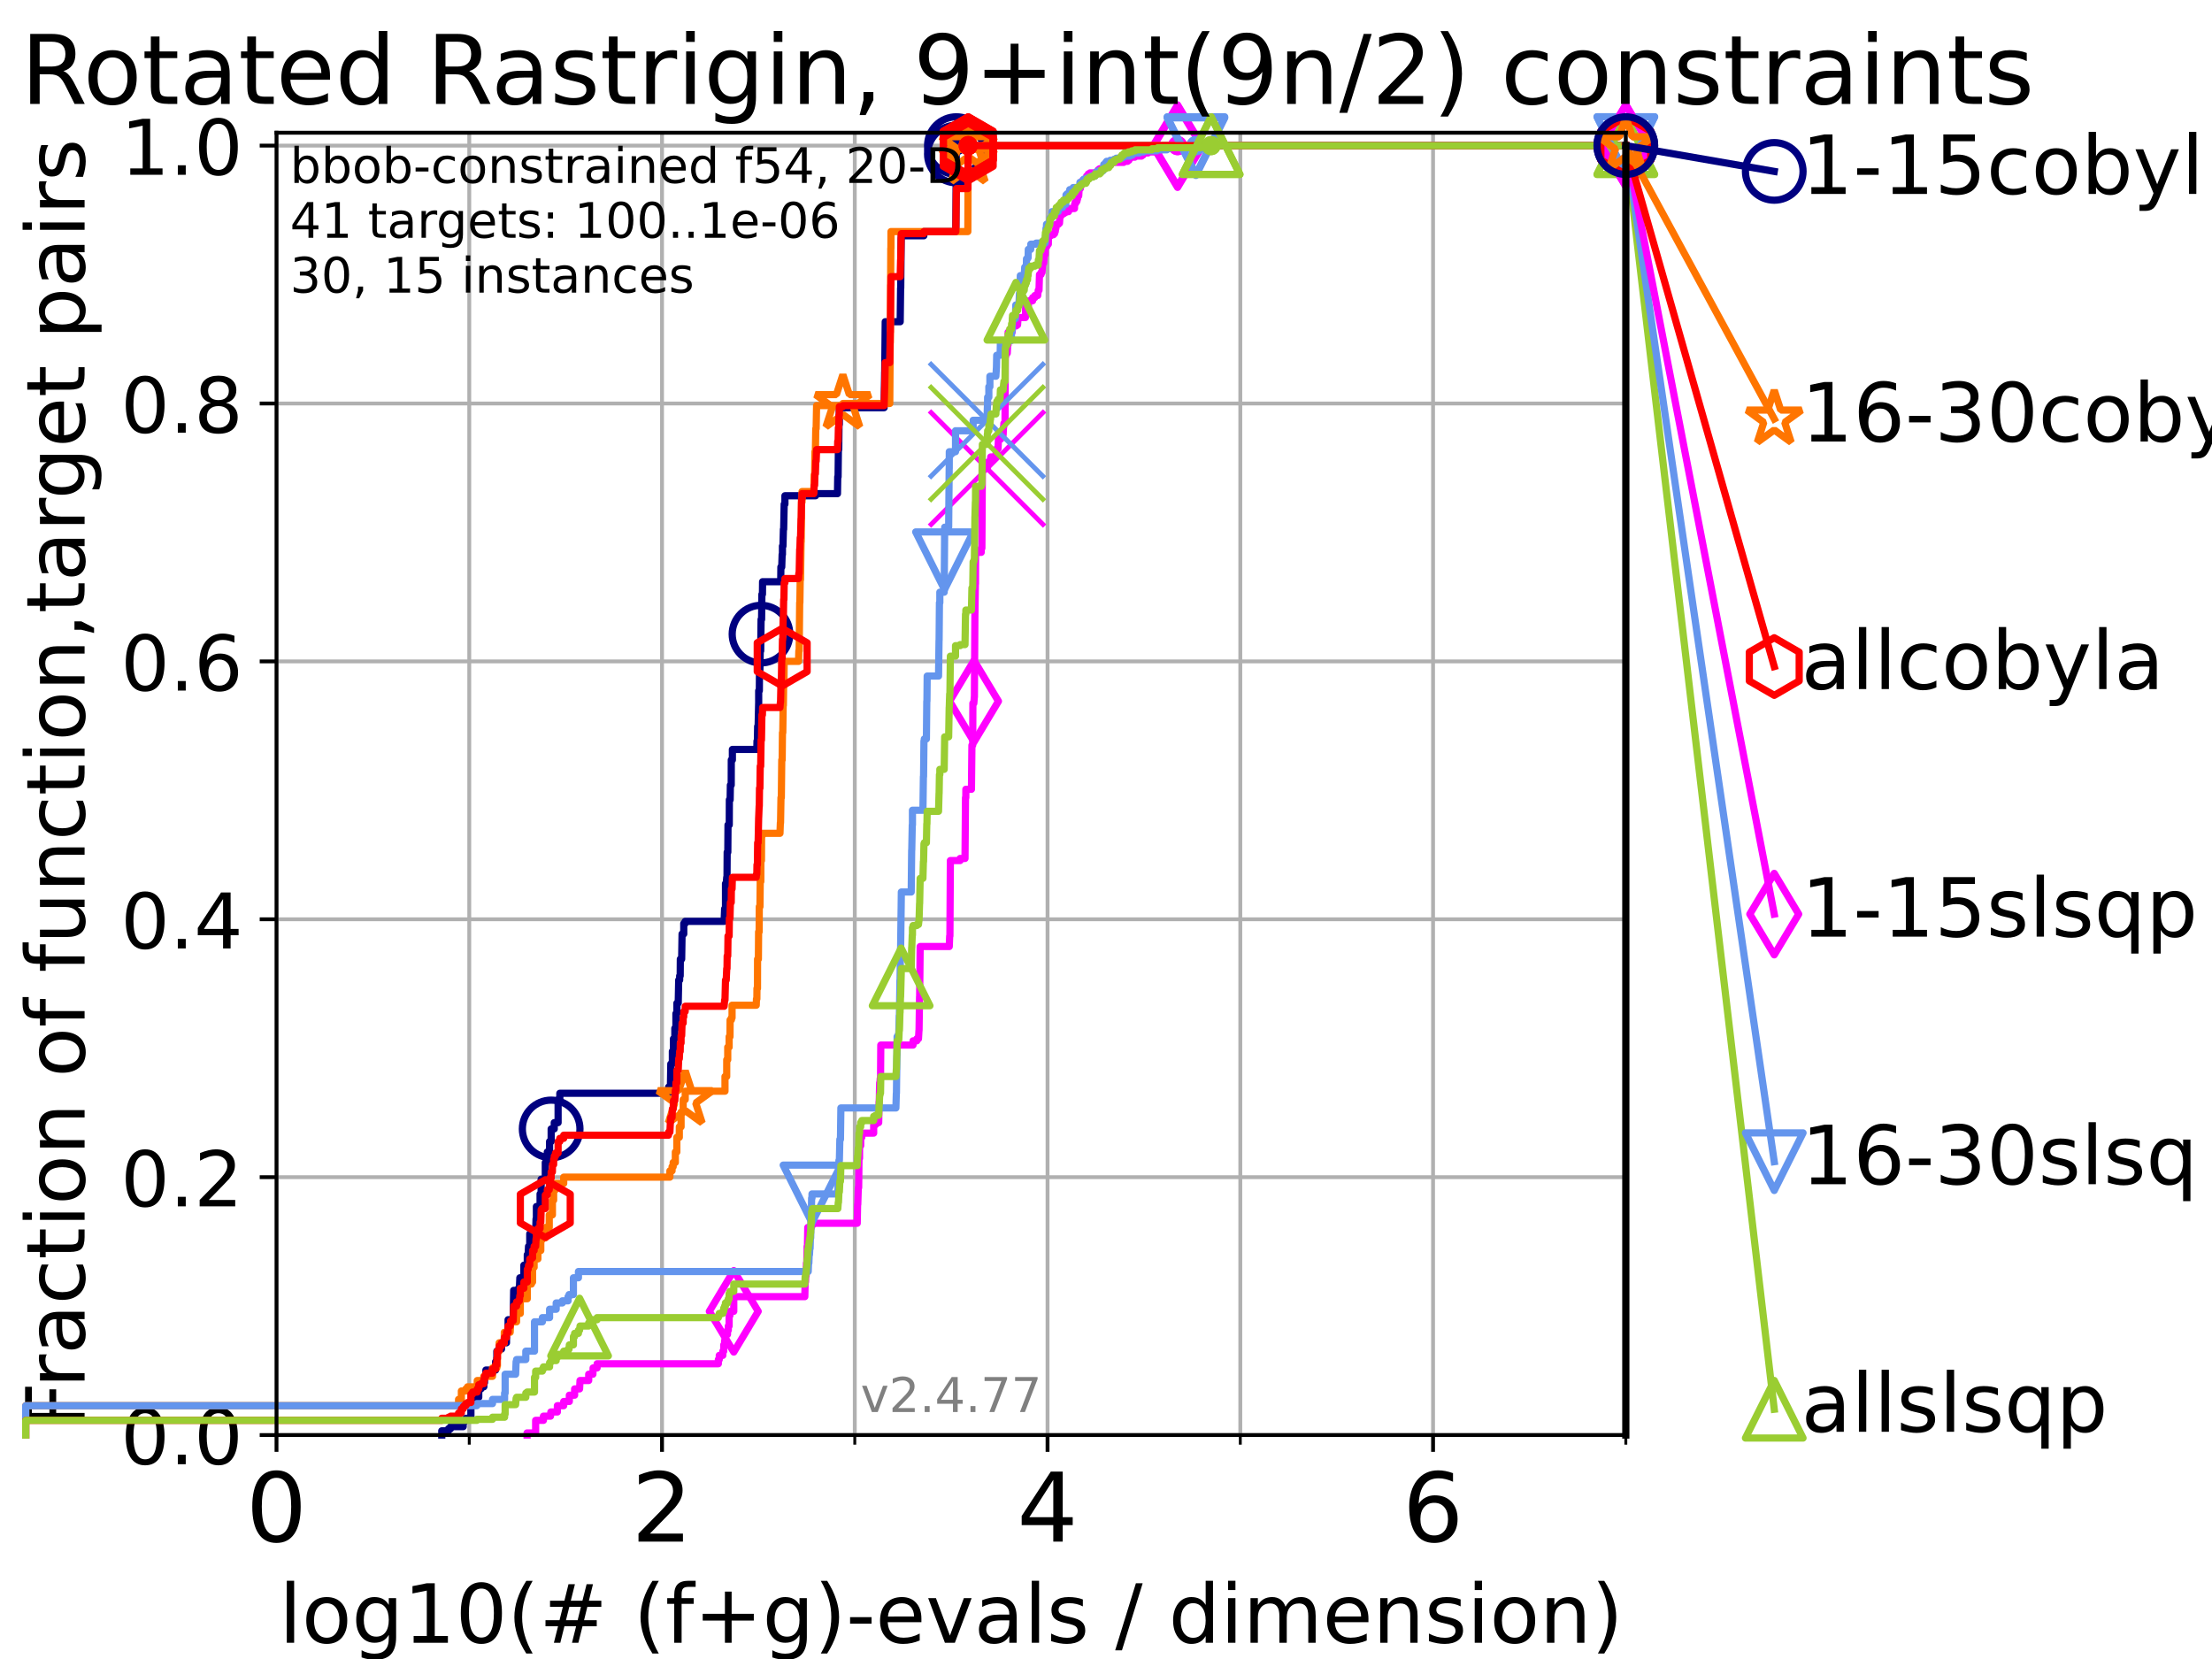 <?xml version="1.0" encoding="utf-8" standalone="no"?>
<!DOCTYPE svg PUBLIC "-//W3C//DTD SVG 1.1//EN"
  "http://www.w3.org/Graphics/SVG/1.1/DTD/svg11.dtd">
<!-- Created with matplotlib (https://matplotlib.org/) -->
<svg height="345.6pt" version="1.1" viewBox="0 0 460.8 345.6" width="460.8pt" xmlns="http://www.w3.org/2000/svg" xmlns:xlink="http://www.w3.org/1999/xlink">
 <defs>
  <style type="text/css">*{stroke-linecap:butt;stroke-linejoin:round;}</style>
 </defs>
 <g id="figure_1">
  <g id="patch_1">
   <path d="M 0 345.6 
L 460.8 345.6 
L 460.8 0 
L 0 0 
z
" style="fill:#ffffff;"/>
  </g>
  <g id="axes_1">
   <g id="patch_2">
    <path d="M 57.6 298.944 
L 338.688 298.944 
L 338.688 27.648 
L 57.6 27.648 
z
" style="fill:#ffffff;"/>
   </g>
   <g id="matplotlib.axis_1">
    <g id="xtick_1">
     <g id="line2d_1">
      <path clip-path="url(#pf1514eaa96)" d="M 57.6 298.944 
L 57.6 27.648 
" style="fill:none;stroke:#b0b0b0;stroke-linecap:square;stroke-width:0.8;"/>
     </g>
     <g id="line2d_2">
      <defs>
       <path d="M 0 0 
L 0 3.5 
" id="m49ccddc6ab" style="stroke:#000000;stroke-width:0.8;"/>
      </defs>
      <g>
       <use style="stroke:#000000;stroke-width:0.8;" x="57.6" xlink:href="#m49ccddc6ab" y="298.944"/>
      </g>
     </g>
     <g id="text_1">
      <!-- 0 -->
      <g transform="translate(51.237 321.141)scale(0.2 -0.2)">
       <defs>
        <path d="M 31.781 66.406 
Q 24.172 66.406 20.328 58.906 
Q 16.5 51.422 16.5 36.375 
Q 16.5 21.391 20.328 13.891 
Q 24.172 6.391 31.781 6.391 
Q 39.453 6.391 43.281 13.891 
Q 47.125 21.391 47.125 36.375 
Q 47.125 51.422 43.281 58.906 
Q 39.453 66.406 31.781 66.406 
z
M 31.781 74.219 
Q 44.047 74.219 50.516 64.516 
Q 56.984 54.828 56.984 36.375 
Q 56.984 17.969 50.516 8.266 
Q 44.047 -1.422 31.781 -1.422 
Q 19.531 -1.422 13.062 8.266 
Q 6.594 17.969 6.594 36.375 
Q 6.594 54.828 13.062 64.516 
Q 19.531 74.219 31.781 74.219 
z
" id="DejaVuSans-48"/>
       </defs>
       <use xlink:href="#DejaVuSans-48"/>
      </g>
     </g>
    </g>
    <g id="xtick_2">
     <g id="line2d_3">
      <path clip-path="url(#pf1514eaa96)" d="M 137.911 298.944 
L 137.911 27.648 
" style="fill:none;stroke:#b0b0b0;stroke-linecap:square;stroke-width:0.8;"/>
     </g>
     <g id="line2d_4">
      <g>
       <use style="stroke:#000000;stroke-width:0.8;" x="137.911" xlink:href="#m49ccddc6ab" y="298.944"/>
      </g>
     </g>
     <g id="text_2">
      <!-- 2 -->
      <g transform="translate(131.548 321.141)scale(0.2 -0.2)">
       <defs>
        <path d="M 19.188 8.297 
L 53.609 8.297 
L 53.609 0 
L 7.328 0 
L 7.328 8.297 
Q 12.938 14.109 22.625 23.891 
Q 32.328 33.688 34.812 36.531 
Q 39.547 41.844 41.422 45.531 
Q 43.312 49.219 43.312 52.781 
Q 43.312 58.594 39.234 62.25 
Q 35.156 65.922 28.609 65.922 
Q 23.969 65.922 18.812 64.312 
Q 13.672 62.703 7.812 59.422 
L 7.812 69.391 
Q 13.766 71.781 18.938 73 
Q 24.125 74.219 28.422 74.219 
Q 39.75 74.219 46.484 68.547 
Q 53.219 62.891 53.219 53.422 
Q 53.219 48.922 51.531 44.891 
Q 49.859 40.875 45.406 35.406 
Q 44.188 33.984 37.641 27.219 
Q 31.109 20.453 19.188 8.297 
z
" id="DejaVuSans-50"/>
       </defs>
       <use xlink:href="#DejaVuSans-50"/>
      </g>
     </g>
    </g>
    <g id="xtick_3">
     <g id="line2d_5">
      <path clip-path="url(#pf1514eaa96)" d="M 218.222 298.944 
L 218.222 27.648 
" style="fill:none;stroke:#b0b0b0;stroke-linecap:square;stroke-width:0.8;"/>
     </g>
     <g id="line2d_6">
      <g>
       <use style="stroke:#000000;stroke-width:0.8;" x="218.222" xlink:href="#m49ccddc6ab" y="298.944"/>
      </g>
     </g>
     <g id="text_3">
      <!-- 4 -->
      <g transform="translate(211.859 321.141)scale(0.2 -0.2)">
       <defs>
        <path d="M 37.797 64.312 
L 12.891 25.391 
L 37.797 25.391 
z
M 35.203 72.906 
L 47.609 72.906 
L 47.609 25.391 
L 58.016 25.391 
L 58.016 17.188 
L 47.609 17.188 
L 47.609 0 
L 37.797 0 
L 37.797 17.188 
L 4.891 17.188 
L 4.891 26.703 
z
" id="DejaVuSans-52"/>
       </defs>
       <use xlink:href="#DejaVuSans-52"/>
      </g>
     </g>
    </g>
    <g id="xtick_4">
     <g id="line2d_7">
      <path clip-path="url(#pf1514eaa96)" d="M 298.533 298.944 
L 298.533 27.648 
" style="fill:none;stroke:#b0b0b0;stroke-linecap:square;stroke-width:0.8;"/>
     </g>
     <g id="line2d_8">
      <g>
       <use style="stroke:#000000;stroke-width:0.8;" x="298.533" xlink:href="#m49ccddc6ab" y="298.944"/>
      </g>
     </g>
     <g id="text_4">
      <!-- 6 -->
      <g transform="translate(292.17 321.141)scale(0.2 -0.2)">
       <defs>
        <path d="M 33.016 40.375 
Q 26.375 40.375 22.484 35.828 
Q 18.609 31.297 18.609 23.391 
Q 18.609 15.531 22.484 10.953 
Q 26.375 6.391 33.016 6.391 
Q 39.656 6.391 43.531 10.953 
Q 47.406 15.531 47.406 23.391 
Q 47.406 31.297 43.531 35.828 
Q 39.656 40.375 33.016 40.375 
z
M 52.594 71.297 
L 52.594 62.312 
Q 48.875 64.062 45.094 64.984 
Q 41.312 65.922 37.594 65.922 
Q 27.828 65.922 22.672 59.328 
Q 17.531 52.734 16.797 39.406 
Q 19.672 43.656 24.016 45.922 
Q 28.375 48.188 33.594 48.188 
Q 44.578 48.188 50.953 41.516 
Q 57.328 34.859 57.328 23.391 
Q 57.328 12.156 50.688 5.359 
Q 44.047 -1.422 33.016 -1.422 
Q 20.359 -1.422 13.672 8.266 
Q 6.984 17.969 6.984 36.375 
Q 6.984 53.656 15.188 63.938 
Q 23.391 74.219 37.203 74.219 
Q 40.922 74.219 44.703 73.484 
Q 48.484 72.75 52.594 71.297 
z
" id="DejaVuSans-54"/>
       </defs>
       <use xlink:href="#DejaVuSans-54"/>
      </g>
     </g>
    </g>
    <g id="xtick_5">
     <g id="line2d_9">
      <path clip-path="url(#pf1514eaa96)" d="M 97.755 298.944 
L 97.755 27.648 
" style="fill:none;stroke:#b0b0b0;stroke-linecap:square;stroke-width:0.8;"/>
     </g>
     <g id="line2d_10">
      <defs>
       <path d="M 0 0 
L 0 2 
" id="m0be1e2847f" style="stroke:#000000;stroke-width:0.6;"/>
      </defs>
      <g>
       <use style="stroke:#000000;stroke-width:0.6;" x="97.755" xlink:href="#m0be1e2847f" y="298.944"/>
      </g>
     </g>
    </g>
    <g id="xtick_6">
     <g id="line2d_11">
      <path clip-path="url(#pf1514eaa96)" d="M 178.066 298.944 
L 178.066 27.648 
" style="fill:none;stroke:#b0b0b0;stroke-linecap:square;stroke-width:0.8;"/>
     </g>
     <g id="line2d_12">
      <g>
       <use style="stroke:#000000;stroke-width:0.6;" x="178.066" xlink:href="#m0be1e2847f" y="298.944"/>
      </g>
     </g>
    </g>
    <g id="xtick_7">
     <g id="line2d_13">
      <path clip-path="url(#pf1514eaa96)" d="M 258.377 298.944 
L 258.377 27.648 
" style="fill:none;stroke:#b0b0b0;stroke-linecap:square;stroke-width:0.8;"/>
     </g>
     <g id="line2d_14">
      <g>
       <use style="stroke:#000000;stroke-width:0.6;" x="258.377" xlink:href="#m0be1e2847f" y="298.944"/>
      </g>
     </g>
    </g>
    <g id="xtick_8">
     <g id="line2d_15">
      <path clip-path="url(#pf1514eaa96)" d="M 338.688 298.944 
L 338.688 27.648 
" style="fill:none;stroke:#b0b0b0;stroke-linecap:square;stroke-width:0.8;"/>
     </g>
     <g id="line2d_16">
      <g>
       <use style="stroke:#000000;stroke-width:0.6;" x="338.688" xlink:href="#m0be1e2847f" y="298.944"/>
      </g>
     </g>
    </g>
    <g id="text_5">
     <!-- log10(# (f+g)-evals / dimension) -->
     <g transform="translate(58.145 342.218)scale(0.17 -0.17)">
      <defs>
       <path d="M 9.422 75.984 
L 18.406 75.984 
L 18.406 0 
L 9.422 0 
z
" id="DejaVuSans-108"/>
       <path d="M 30.609 48.391 
Q 23.391 48.391 19.188 42.75 
Q 14.984 37.109 14.984 27.297 
Q 14.984 17.484 19.156 11.844 
Q 23.344 6.203 30.609 6.203 
Q 37.797 6.203 41.984 11.859 
Q 46.188 17.531 46.188 27.297 
Q 46.188 37.016 41.984 42.703 
Q 37.797 48.391 30.609 48.391 
z
M 30.609 56 
Q 42.328 56 49.016 48.375 
Q 55.719 40.766 55.719 27.297 
Q 55.719 13.875 49.016 6.219 
Q 42.328 -1.422 30.609 -1.422 
Q 18.844 -1.422 12.172 6.219 
Q 5.516 13.875 5.516 27.297 
Q 5.516 40.766 12.172 48.375 
Q 18.844 56 30.609 56 
z
" id="DejaVuSans-111"/>
       <path d="M 45.406 27.984 
Q 45.406 37.75 41.375 43.109 
Q 37.359 48.484 30.078 48.484 
Q 22.859 48.484 18.828 43.109 
Q 14.797 37.75 14.797 27.984 
Q 14.797 18.266 18.828 12.891 
Q 22.859 7.516 30.078 7.516 
Q 37.359 7.516 41.375 12.891 
Q 45.406 18.266 45.406 27.984 
z
M 54.391 6.781 
Q 54.391 -7.172 48.188 -13.984 
Q 42 -20.797 29.203 -20.797 
Q 24.469 -20.797 20.266 -20.094 
Q 16.062 -19.391 12.109 -17.922 
L 12.109 -9.188 
Q 16.062 -11.328 19.922 -12.344 
Q 23.781 -13.375 27.781 -13.375 
Q 36.625 -13.375 41.016 -8.766 
Q 45.406 -4.156 45.406 5.172 
L 45.406 9.625 
Q 42.625 4.781 38.281 2.391 
Q 33.938 0 27.875 0 
Q 17.828 0 11.672 7.656 
Q 5.516 15.328 5.516 27.984 
Q 5.516 40.672 11.672 48.328 
Q 17.828 56 27.875 56 
Q 33.938 56 38.281 53.609 
Q 42.625 51.219 45.406 46.391 
L 45.406 54.688 
L 54.391 54.688 
z
" id="DejaVuSans-103"/>
       <path d="M 12.406 8.297 
L 28.516 8.297 
L 28.516 63.922 
L 10.984 60.406 
L 10.984 69.391 
L 28.422 72.906 
L 38.281 72.906 
L 38.281 8.297 
L 54.391 8.297 
L 54.391 0 
L 12.406 0 
z
" id="DejaVuSans-49"/>
       <path d="M 31 75.875 
Q 24.469 64.656 21.281 53.656 
Q 18.109 42.672 18.109 31.391 
Q 18.109 20.125 21.312 9.062 
Q 24.516 -2 31 -13.188 
L 23.188 -13.188 
Q 15.875 -1.703 12.234 9.375 
Q 8.594 20.453 8.594 31.391 
Q 8.594 42.281 12.203 53.312 
Q 15.828 64.359 23.188 75.875 
z
" id="DejaVuSans-40"/>
       <path d="M 51.125 44 
L 36.922 44 
L 32.812 27.688 
L 47.125 27.688 
z
M 43.797 71.781 
L 38.719 51.516 
L 52.984 51.516 
L 58.109 71.781 
L 65.922 71.781 
L 60.891 51.516 
L 76.125 51.516 
L 76.125 44 
L 58.984 44 
L 54.984 27.688 
L 70.516 27.688 
L 70.516 20.219 
L 53.078 20.219 
L 48 0 
L 40.188 0 
L 45.219 20.219 
L 30.906 20.219 
L 25.875 0 
L 18.016 0 
L 23.094 20.219 
L 7.719 20.219 
L 7.719 27.688 
L 24.906 27.688 
L 29 44 
L 13.281 44 
L 13.281 51.516 
L 30.906 51.516 
L 35.891 71.781 
z
" id="DejaVuSans-35"/>
       <path id="DejaVuSans-32"/>
       <path d="M 37.109 75.984 
L 37.109 68.5 
L 28.516 68.5 
Q 23.688 68.5 21.797 66.547 
Q 19.922 64.594 19.922 59.516 
L 19.922 54.688 
L 34.719 54.688 
L 34.719 47.703 
L 19.922 47.703 
L 19.922 0 
L 10.891 0 
L 10.891 47.703 
L 2.297 47.703 
L 2.297 54.688 
L 10.891 54.688 
L 10.891 58.5 
Q 10.891 67.625 15.141 71.797 
Q 19.391 75.984 28.609 75.984 
z
" id="DejaVuSans-102"/>
       <path d="M 46 62.703 
L 46 35.5 
L 73.188 35.5 
L 73.188 27.203 
L 46 27.203 
L 46 0 
L 37.797 0 
L 37.797 27.203 
L 10.594 27.203 
L 10.594 35.5 
L 37.797 35.5 
L 37.797 62.703 
z
" id="DejaVuSans-43"/>
       <path d="M 8.016 75.875 
L 15.828 75.875 
Q 23.141 64.359 26.781 53.312 
Q 30.422 42.281 30.422 31.391 
Q 30.422 20.453 26.781 9.375 
Q 23.141 -1.703 15.828 -13.188 
L 8.016 -13.188 
Q 14.5 -2 17.703 9.062 
Q 20.906 20.125 20.906 31.391 
Q 20.906 42.672 17.703 53.656 
Q 14.5 64.656 8.016 75.875 
z
" id="DejaVuSans-41"/>
       <path d="M 4.891 31.391 
L 31.203 31.391 
L 31.203 23.391 
L 4.891 23.391 
z
" id="DejaVuSans-45"/>
       <path d="M 56.203 29.594 
L 56.203 25.203 
L 14.891 25.203 
Q 15.484 15.922 20.484 11.062 
Q 25.484 6.203 34.422 6.203 
Q 39.594 6.203 44.453 7.469 
Q 49.312 8.734 54.109 11.281 
L 54.109 2.781 
Q 49.266 0.734 44.188 -0.344 
Q 39.109 -1.422 33.891 -1.422 
Q 20.797 -1.422 13.156 6.188 
Q 5.516 13.812 5.516 26.812 
Q 5.516 40.234 12.766 48.109 
Q 20.016 56 32.328 56 
Q 43.359 56 49.781 48.891 
Q 56.203 41.797 56.203 29.594 
z
M 47.219 32.234 
Q 47.125 39.594 43.094 43.984 
Q 39.062 48.391 32.422 48.391 
Q 24.906 48.391 20.391 44.141 
Q 15.875 39.891 15.188 32.172 
z
" id="DejaVuSans-101"/>
       <path d="M 2.984 54.688 
L 12.5 54.688 
L 29.594 8.797 
L 46.688 54.688 
L 56.203 54.688 
L 35.688 0 
L 23.484 0 
z
" id="DejaVuSans-118"/>
       <path d="M 34.281 27.484 
Q 23.391 27.484 19.188 25 
Q 14.984 22.516 14.984 16.5 
Q 14.984 11.719 18.141 8.906 
Q 21.297 6.109 26.703 6.109 
Q 34.188 6.109 38.703 11.406 
Q 43.219 16.703 43.219 25.484 
L 43.219 27.484 
z
M 52.203 31.203 
L 52.203 0 
L 43.219 0 
L 43.219 8.297 
Q 40.141 3.328 35.547 0.953 
Q 30.953 -1.422 24.312 -1.422 
Q 15.922 -1.422 10.953 3.297 
Q 6 8.016 6 15.922 
Q 6 25.141 12.172 29.828 
Q 18.359 34.516 30.609 34.516 
L 43.219 34.516 
L 43.219 35.406 
Q 43.219 41.609 39.141 45 
Q 35.062 48.391 27.688 48.391 
Q 23 48.391 18.547 47.266 
Q 14.109 46.141 10.016 43.891 
L 10.016 52.203 
Q 14.938 54.109 19.578 55.047 
Q 24.219 56 28.609 56 
Q 40.484 56 46.344 49.844 
Q 52.203 43.703 52.203 31.203 
z
" id="DejaVuSans-97"/>
       <path d="M 44.281 53.078 
L 44.281 44.578 
Q 40.484 46.531 36.375 47.5 
Q 32.281 48.484 27.875 48.484 
Q 21.188 48.484 17.844 46.438 
Q 14.5 44.391 14.5 40.281 
Q 14.5 37.156 16.891 35.375 
Q 19.281 33.594 26.516 31.984 
L 29.594 31.297 
Q 39.156 29.25 43.188 25.516 
Q 47.219 21.781 47.219 15.094 
Q 47.219 7.469 41.188 3.016 
Q 35.156 -1.422 24.609 -1.422 
Q 20.219 -1.422 15.453 -0.562 
Q 10.688 0.297 5.422 2 
L 5.422 11.281 
Q 10.406 8.688 15.234 7.391 
Q 20.062 6.109 24.812 6.109 
Q 31.156 6.109 34.562 8.281 
Q 37.984 10.453 37.984 14.406 
Q 37.984 18.062 35.516 20.016 
Q 33.062 21.969 24.703 23.781 
L 21.578 24.516 
Q 13.234 26.266 9.516 29.906 
Q 5.812 33.547 5.812 39.891 
Q 5.812 47.609 11.281 51.797 
Q 16.75 56 26.812 56 
Q 31.781 56 36.172 55.266 
Q 40.578 54.547 44.281 53.078 
z
" id="DejaVuSans-115"/>
       <path d="M 25.391 72.906 
L 33.688 72.906 
L 8.297 -9.281 
L 0 -9.281 
z
" id="DejaVuSans-47"/>
       <path d="M 45.406 46.391 
L 45.406 75.984 
L 54.391 75.984 
L 54.391 0 
L 45.406 0 
L 45.406 8.203 
Q 42.578 3.328 38.25 0.953 
Q 33.938 -1.422 27.875 -1.422 
Q 17.969 -1.422 11.734 6.484 
Q 5.516 14.406 5.516 27.297 
Q 5.516 40.188 11.734 48.094 
Q 17.969 56 27.875 56 
Q 33.938 56 38.25 53.625 
Q 42.578 51.266 45.406 46.391 
z
M 14.797 27.297 
Q 14.797 17.391 18.875 11.75 
Q 22.953 6.109 30.078 6.109 
Q 37.203 6.109 41.297 11.75 
Q 45.406 17.391 45.406 27.297 
Q 45.406 37.203 41.297 42.844 
Q 37.203 48.484 30.078 48.484 
Q 22.953 48.484 18.875 42.844 
Q 14.797 37.203 14.797 27.297 
z
" id="DejaVuSans-100"/>
       <path d="M 9.422 54.688 
L 18.406 54.688 
L 18.406 0 
L 9.422 0 
z
M 9.422 75.984 
L 18.406 75.984 
L 18.406 64.594 
L 9.422 64.594 
z
" id="DejaVuSans-105"/>
       <path d="M 52 44.188 
Q 55.375 50.25 60.062 53.125 
Q 64.75 56 71.094 56 
Q 79.641 56 84.281 50.016 
Q 88.922 44.047 88.922 33.016 
L 88.922 0 
L 79.891 0 
L 79.891 32.719 
Q 79.891 40.578 77.094 44.375 
Q 74.312 48.188 68.609 48.188 
Q 61.625 48.188 57.562 43.547 
Q 53.516 38.922 53.516 30.906 
L 53.516 0 
L 44.484 0 
L 44.484 32.719 
Q 44.484 40.625 41.703 44.406 
Q 38.922 48.188 33.109 48.188 
Q 26.219 48.188 22.156 43.531 
Q 18.109 38.875 18.109 30.906 
L 18.109 0 
L 9.078 0 
L 9.078 54.688 
L 18.109 54.688 
L 18.109 46.188 
Q 21.188 51.219 25.484 53.609 
Q 29.781 56 35.688 56 
Q 41.656 56 45.828 52.969 
Q 50 49.953 52 44.188 
z
" id="DejaVuSans-109"/>
       <path d="M 54.891 33.016 
L 54.891 0 
L 45.906 0 
L 45.906 32.719 
Q 45.906 40.484 42.875 44.328 
Q 39.844 48.188 33.797 48.188 
Q 26.516 48.188 22.312 43.547 
Q 18.109 38.922 18.109 30.906 
L 18.109 0 
L 9.078 0 
L 9.078 54.688 
L 18.109 54.688 
L 18.109 46.188 
Q 21.344 51.125 25.703 53.562 
Q 30.078 56 35.797 56 
Q 45.219 56 50.047 50.172 
Q 54.891 44.344 54.891 33.016 
z
" id="DejaVuSans-110"/>
      </defs>
      <use xlink:href="#DejaVuSans-108"/>
      <use x="27.783" xlink:href="#DejaVuSans-111"/>
      <use x="88.965" xlink:href="#DejaVuSans-103"/>
      <use x="152.441" xlink:href="#DejaVuSans-49"/>
      <use x="216.064" xlink:href="#DejaVuSans-48"/>
      <use x="279.688" xlink:href="#DejaVuSans-40"/>
      <use x="318.701" xlink:href="#DejaVuSans-35"/>
      <use x="402.49" xlink:href="#DejaVuSans-32"/>
      <use x="434.277" xlink:href="#DejaVuSans-40"/>
      <use x="473.291" xlink:href="#DejaVuSans-102"/>
      <use x="508.496" xlink:href="#DejaVuSans-43"/>
      <use x="592.285" xlink:href="#DejaVuSans-103"/>
      <use x="655.762" xlink:href="#DejaVuSans-41"/>
      <use x="694.775" xlink:href="#DejaVuSans-45"/>
      <use x="730.859" xlink:href="#DejaVuSans-101"/>
      <use x="792.383" xlink:href="#DejaVuSans-118"/>
      <use x="851.562" xlink:href="#DejaVuSans-97"/>
      <use x="912.842" xlink:href="#DejaVuSans-108"/>
      <use x="940.625" xlink:href="#DejaVuSans-115"/>
      <use x="992.725" xlink:href="#DejaVuSans-32"/>
      <use x="1024.512" xlink:href="#DejaVuSans-47"/>
      <use x="1058.203" xlink:href="#DejaVuSans-32"/>
      <use x="1089.99" xlink:href="#DejaVuSans-100"/>
      <use x="1153.467" xlink:href="#DejaVuSans-105"/>
      <use x="1181.25" xlink:href="#DejaVuSans-109"/>
      <use x="1278.662" xlink:href="#DejaVuSans-101"/>
      <use x="1340.186" xlink:href="#DejaVuSans-110"/>
      <use x="1403.564" xlink:href="#DejaVuSans-115"/>
      <use x="1455.664" xlink:href="#DejaVuSans-105"/>
      <use x="1483.447" xlink:href="#DejaVuSans-111"/>
      <use x="1544.629" xlink:href="#DejaVuSans-110"/>
      <use x="1608.008" xlink:href="#DejaVuSans-41"/>
     </g>
    </g>
   </g>
   <g id="matplotlib.axis_2">
    <g id="ytick_1">
     <g id="line2d_17">
      <path clip-path="url(#pf1514eaa96)" d="M 57.6 298.944 
L 338.688 298.944 
" style="fill:none;stroke:#b0b0b0;stroke-linecap:square;stroke-width:0.8;"/>
     </g>
     <g id="line2d_18">
      <defs>
       <path d="M 0 0 
L -3.5 0 
" id="m517457bbd4" style="stroke:#000000;stroke-width:0.8;"/>
      </defs>
      <g>
       <use style="stroke:#000000;stroke-width:0.8;" x="57.6" xlink:href="#m517457bbd4" y="298.944"/>
      </g>
     </g>
     <g id="text_6">
      <!-- 0.0 -->
      <g transform="translate(25.155 305.023)scale(0.16 -0.16)">
       <defs>
        <path d="M 10.688 12.406 
L 21 12.406 
L 21 0 
L 10.688 0 
z
" id="DejaVuSans-46"/>
       </defs>
       <use xlink:href="#DejaVuSans-48"/>
       <use x="63.623" xlink:href="#DejaVuSans-46"/>
       <use x="95.41" xlink:href="#DejaVuSans-48"/>
      </g>
     </g>
    </g>
    <g id="ytick_2">
     <g id="line2d_19">
      <path clip-path="url(#pf1514eaa96)" d="M 57.6 245.222 
L 338.688 245.222 
" style="fill:none;stroke:#b0b0b0;stroke-linecap:square;stroke-width:0.8;"/>
     </g>
     <g id="line2d_20">
      <g>
       <use style="stroke:#000000;stroke-width:0.8;" x="57.6" xlink:href="#m517457bbd4" y="245.222"/>
      </g>
     </g>
     <g id="text_7">
      <!-- 0.2 -->
      <g transform="translate(25.155 251.301)scale(0.16 -0.16)">
       <use xlink:href="#DejaVuSans-48"/>
       <use x="63.623" xlink:href="#DejaVuSans-46"/>
       <use x="95.41" xlink:href="#DejaVuSans-50"/>
      </g>
     </g>
    </g>
    <g id="ytick_3">
     <g id="line2d_21">
      <path clip-path="url(#pf1514eaa96)" d="M 57.6 191.5 
L 338.688 191.5 
" style="fill:none;stroke:#b0b0b0;stroke-linecap:square;stroke-width:0.8;"/>
     </g>
     <g id="line2d_22">
      <g>
       <use style="stroke:#000000;stroke-width:0.8;" x="57.6" xlink:href="#m517457bbd4" y="191.5"/>
      </g>
     </g>
     <g id="text_8">
      <!-- 0.4 -->
      <g transform="translate(25.155 197.579)scale(0.16 -0.16)">
       <use xlink:href="#DejaVuSans-48"/>
       <use x="63.623" xlink:href="#DejaVuSans-46"/>
       <use x="95.41" xlink:href="#DejaVuSans-52"/>
      </g>
     </g>
    </g>
    <g id="ytick_4">
     <g id="line2d_23">
      <path clip-path="url(#pf1514eaa96)" d="M 57.6 137.778 
L 338.688 137.778 
" style="fill:none;stroke:#b0b0b0;stroke-linecap:square;stroke-width:0.8;"/>
     </g>
     <g id="line2d_24">
      <g>
       <use style="stroke:#000000;stroke-width:0.8;" x="57.6" xlink:href="#m517457bbd4" y="137.778"/>
      </g>
     </g>
     <g id="text_9">
      <!-- 0.6 -->
      <g transform="translate(25.155 143.857)scale(0.16 -0.16)">
       <use xlink:href="#DejaVuSans-48"/>
       <use x="63.623" xlink:href="#DejaVuSans-46"/>
       <use x="95.41" xlink:href="#DejaVuSans-54"/>
      </g>
     </g>
    </g>
    <g id="ytick_5">
     <g id="line2d_25">
      <path clip-path="url(#pf1514eaa96)" d="M 57.6 84.056 
L 338.688 84.056 
" style="fill:none;stroke:#b0b0b0;stroke-linecap:square;stroke-width:0.8;"/>
     </g>
     <g id="line2d_26">
      <g>
       <use style="stroke:#000000;stroke-width:0.8;" x="57.6" xlink:href="#m517457bbd4" y="84.056"/>
      </g>
     </g>
     <g id="text_10">
      <!-- 0.8 -->
      <g transform="translate(25.155 90.135)scale(0.16 -0.16)">
       <defs>
        <path d="M 31.781 34.625 
Q 24.75 34.625 20.719 30.859 
Q 16.703 27.094 16.703 20.516 
Q 16.703 13.922 20.719 10.156 
Q 24.75 6.391 31.781 6.391 
Q 38.812 6.391 42.859 10.172 
Q 46.922 13.969 46.922 20.516 
Q 46.922 27.094 42.891 30.859 
Q 38.875 34.625 31.781 34.625 
z
M 21.922 38.812 
Q 15.578 40.375 12.031 44.719 
Q 8.5 49.078 8.5 55.328 
Q 8.5 64.062 14.719 69.141 
Q 20.953 74.219 31.781 74.219 
Q 42.672 74.219 48.875 69.141 
Q 55.078 64.062 55.078 55.328 
Q 55.078 49.078 51.531 44.719 
Q 48 40.375 41.703 38.812 
Q 48.828 37.156 52.797 32.312 
Q 56.781 27.484 56.781 20.516 
Q 56.781 9.906 50.312 4.234 
Q 43.844 -1.422 31.781 -1.422 
Q 19.734 -1.422 13.25 4.234 
Q 6.781 9.906 6.781 20.516 
Q 6.781 27.484 10.781 32.312 
Q 14.797 37.156 21.922 38.812 
z
M 18.312 54.391 
Q 18.312 48.734 21.844 45.562 
Q 25.391 42.391 31.781 42.391 
Q 38.141 42.391 41.719 45.562 
Q 45.312 48.734 45.312 54.391 
Q 45.312 60.062 41.719 63.234 
Q 38.141 66.406 31.781 66.406 
Q 25.391 66.406 21.844 63.234 
Q 18.312 60.062 18.312 54.391 
z
" id="DejaVuSans-56"/>
       </defs>
       <use xlink:href="#DejaVuSans-48"/>
       <use x="63.623" xlink:href="#DejaVuSans-46"/>
       <use x="95.41" xlink:href="#DejaVuSans-56"/>
      </g>
     </g>
    </g>
    <g id="ytick_6">
     <g id="line2d_27">
      <path clip-path="url(#pf1514eaa96)" d="M 57.6 30.334 
L 338.688 30.334 
" style="fill:none;stroke:#b0b0b0;stroke-linecap:square;stroke-width:0.8;"/>
     </g>
     <g id="line2d_28">
      <g>
       <use style="stroke:#000000;stroke-width:0.8;" x="57.6" xlink:href="#m517457bbd4" y="30.334"/>
      </g>
     </g>
     <g id="text_11">
      <!-- 1.0 -->
      <g transform="translate(25.155 36.413)scale(0.16 -0.16)">
       <use xlink:href="#DejaVuSans-49"/>
       <use x="63.623" xlink:href="#DejaVuSans-46"/>
       <use x="95.41" xlink:href="#DejaVuSans-48"/>
      </g>
     </g>
    </g>
    <g id="text_12">
     <!-- Fraction of function,target pairs -->
     <g transform="translate(17.62 297.681)rotate(-90)scale(0.17 -0.17)">
      <defs>
       <path d="M 9.812 72.906 
L 51.703 72.906 
L 51.703 64.594 
L 19.672 64.594 
L 19.672 43.109 
L 48.578 43.109 
L 48.578 34.812 
L 19.672 34.812 
L 19.672 0 
L 9.812 0 
z
" id="DejaVuSans-70"/>
       <path d="M 41.109 46.297 
Q 39.594 47.172 37.812 47.578 
Q 36.031 48 33.891 48 
Q 26.266 48 22.188 43.047 
Q 18.109 38.094 18.109 28.812 
L 18.109 0 
L 9.078 0 
L 9.078 54.688 
L 18.109 54.688 
L 18.109 46.188 
Q 20.953 51.172 25.484 53.578 
Q 30.031 56 36.531 56 
Q 37.453 56 38.578 55.875 
Q 39.703 55.766 41.062 55.516 
z
" id="DejaVuSans-114"/>
       <path d="M 48.781 52.594 
L 48.781 44.188 
Q 44.969 46.297 41.141 47.344 
Q 37.312 48.391 33.406 48.391 
Q 24.656 48.391 19.812 42.844 
Q 14.984 37.312 14.984 27.297 
Q 14.984 17.281 19.812 11.734 
Q 24.656 6.203 33.406 6.203 
Q 37.312 6.203 41.141 7.25 
Q 44.969 8.297 48.781 10.406 
L 48.781 2.094 
Q 45.016 0.344 40.984 -0.531 
Q 36.969 -1.422 32.422 -1.422 
Q 20.062 -1.422 12.781 6.344 
Q 5.516 14.109 5.516 27.297 
Q 5.516 40.672 12.859 48.328 
Q 20.219 56 33.016 56 
Q 37.156 56 41.109 55.141 
Q 45.062 54.297 48.781 52.594 
z
" id="DejaVuSans-99"/>
       <path d="M 18.312 70.219 
L 18.312 54.688 
L 36.812 54.688 
L 36.812 47.703 
L 18.312 47.703 
L 18.312 18.016 
Q 18.312 11.328 20.141 9.422 
Q 21.969 7.516 27.594 7.516 
L 36.812 7.516 
L 36.812 0 
L 27.594 0 
Q 17.188 0 13.234 3.875 
Q 9.281 7.766 9.281 18.016 
L 9.281 47.703 
L 2.688 47.703 
L 2.688 54.688 
L 9.281 54.688 
L 9.281 70.219 
z
" id="DejaVuSans-116"/>
       <path d="M 8.5 21.578 
L 8.5 54.688 
L 17.484 54.688 
L 17.484 21.922 
Q 17.484 14.156 20.5 10.266 
Q 23.531 6.391 29.594 6.391 
Q 36.859 6.391 41.078 11.031 
Q 45.312 15.672 45.312 23.688 
L 45.312 54.688 
L 54.297 54.688 
L 54.297 0 
L 45.312 0 
L 45.312 8.406 
Q 42.047 3.422 37.719 1 
Q 33.406 -1.422 27.688 -1.422 
Q 18.266 -1.422 13.375 4.438 
Q 8.5 10.297 8.5 21.578 
z
M 31.109 56 
z
" id="DejaVuSans-117"/>
       <path d="M 11.719 12.406 
L 22.016 12.406 
L 22.016 4 
L 14.016 -11.625 
L 7.719 -11.625 
L 11.719 4 
z
" id="DejaVuSans-44"/>
       <path d="M 18.109 8.203 
L 18.109 -20.797 
L 9.078 -20.797 
L 9.078 54.688 
L 18.109 54.688 
L 18.109 46.391 
Q 20.953 51.266 25.266 53.625 
Q 29.594 56 35.594 56 
Q 45.562 56 51.781 48.094 
Q 58.016 40.188 58.016 27.297 
Q 58.016 14.406 51.781 6.484 
Q 45.562 -1.422 35.594 -1.422 
Q 29.594 -1.422 25.266 0.953 
Q 20.953 3.328 18.109 8.203 
z
M 48.688 27.297 
Q 48.688 37.203 44.609 42.844 
Q 40.531 48.484 33.406 48.484 
Q 26.266 48.484 22.188 42.844 
Q 18.109 37.203 18.109 27.297 
Q 18.109 17.391 22.188 11.75 
Q 26.266 6.109 33.406 6.109 
Q 40.531 6.109 44.609 11.75 
Q 48.688 17.391 48.688 27.297 
z
" id="DejaVuSans-112"/>
      </defs>
      <use xlink:href="#DejaVuSans-70"/>
      <use x="50.27" xlink:href="#DejaVuSans-114"/>
      <use x="91.383" xlink:href="#DejaVuSans-97"/>
      <use x="152.662" xlink:href="#DejaVuSans-99"/>
      <use x="207.643" xlink:href="#DejaVuSans-116"/>
      <use x="246.852" xlink:href="#DejaVuSans-105"/>
      <use x="274.635" xlink:href="#DejaVuSans-111"/>
      <use x="335.816" xlink:href="#DejaVuSans-110"/>
      <use x="399.195" xlink:href="#DejaVuSans-32"/>
      <use x="430.982" xlink:href="#DejaVuSans-111"/>
      <use x="492.164" xlink:href="#DejaVuSans-102"/>
      <use x="527.369" xlink:href="#DejaVuSans-32"/>
      <use x="559.156" xlink:href="#DejaVuSans-102"/>
      <use x="594.361" xlink:href="#DejaVuSans-117"/>
      <use x="657.74" xlink:href="#DejaVuSans-110"/>
      <use x="721.119" xlink:href="#DejaVuSans-99"/>
      <use x="776.1" xlink:href="#DejaVuSans-116"/>
      <use x="815.309" xlink:href="#DejaVuSans-105"/>
      <use x="843.092" xlink:href="#DejaVuSans-111"/>
      <use x="904.273" xlink:href="#DejaVuSans-110"/>
      <use x="967.652" xlink:href="#DejaVuSans-44"/>
      <use x="999.439" xlink:href="#DejaVuSans-116"/>
      <use x="1038.648" xlink:href="#DejaVuSans-97"/>
      <use x="1099.928" xlink:href="#DejaVuSans-114"/>
      <use x="1139.291" xlink:href="#DejaVuSans-103"/>
      <use x="1202.768" xlink:href="#DejaVuSans-101"/>
      <use x="1264.291" xlink:href="#DejaVuSans-116"/>
      <use x="1303.5" xlink:href="#DejaVuSans-32"/>
      <use x="1335.287" xlink:href="#DejaVuSans-112"/>
      <use x="1398.764" xlink:href="#DejaVuSans-97"/>
      <use x="1460.043" xlink:href="#DejaVuSans-105"/>
      <use x="1487.826" xlink:href="#DejaVuSans-114"/>
      <use x="1528.939" xlink:href="#DejaVuSans-115"/>
     </g>
    </g>
   </g>
   <g id="line2d_29">
    <defs>
     <path d="M 0 1.5 
C 0.398 1.5 0.779 1.342 1.061 1.061 
C 1.342 0.779 1.5 0.398 1.5 0 
C 1.5 -0.398 1.342 -0.779 1.061 -1.061 
C 0.779 -1.342 0.398 -1.5 0 -1.5 
C -0.398 -1.5 -0.779 -1.342 -1.061 -1.061 
C -1.342 -0.779 -1.5 -0.398 -1.5 0 
C -1.5 0.398 -1.342 0.779 -1.061 1.061 
C -0.779 1.342 -0.398 1.5 0 1.5 
z
" id="m89432af497" style="stroke:#000080;"/>
    </defs>
    <g>
     <use style="fill:#000080;stroke:#000080;" x="199.23" xlink:href="#m89432af497" y="30.334"/>
     <use style="fill:#000080;stroke:#000080;" x="199.23" xlink:href="#m89432af497" y="30.334"/>
    </g>
   </g>
   <g id="line2d_30">
    <path d="M 92.027 298.944 
L 92.027 298.07 
L 93.422 298.07 
L 93.422 297.634 
L 93.864 297.634 
L 93.864 297.197 
L 96.49 297.197 
L 96.49 296.323 
L 96.676 296.323 
L 96.676 295.887 
L 97.044 295.887 
L 97.044 295.45 
L 98.101 295.45 
L 98.101 291.956 
L 98.439 291.956 
L 98.439 291.082 
L 99.732 291.082 
L 99.732 289.335 
L 100.193 289.335 
L 100.193 288.898 
L 100.789 288.898 
L 100.789 288.025 
L 100.935 288.025 
L 100.935 286.715 
L 101.223 286.715 
L 101.223 285.404 
L 103.246 285.404 
L 103.246 283.657 
L 103.498 283.657 
L 103.498 281.473 
L 103.871 281.473 
L 103.871 281.037 
L 104.474 281.037 
L 104.474 279.726 
L 105.51 279.726 
L 105.51 277.543 
L 105.843 277.543 
L 105.843 274.922 
L 106.906 274.922 
L 107.009 268.807 
L 108.006 268.807 
L 108.006 268.371 
L 108.199 268.371 
L 108.294 266.187 
L 109.132 266.187 
L 109.132 263.566 
L 109.843 263.566 
L 109.843 261.382 
L 110.017 261.382 
L 110.103 259.635 
L 110.359 259.635 
L 110.359 257.015 
L 111.585 257.015 
L 111.663 253.957 
L 111.742 253.957 
L 111.742 251.337 
L 112.507 251.337 
L 112.507 248.716 
L 112.73 248.716 
L 112.73 245.659 
L 113.595 245.659 
L 113.595 242.165 
L 114.012 242.165 
L 114.012 239.981 
L 114.486 239.981 
L 114.486 237.797 
L 114.817 237.797 
L 114.817 235.176 
L 115.46 235.176 
L 115.46 233.866 
L 116.263 233.866 
L 116.263 229.062 
L 116.621 229.062 
L 116.621 227.751 
L 139.245 227.751 
L 139.293 226.441 
L 139.66 226.441 
L 139.739 221.637 
L 140.065 221.637 
L 140.065 219.016 
L 140.295 219.016 
L 140.295 216.396 
L 140.582 216.396 
L 140.582 214.212 
L 140.805 214.212 
L 140.805 211.154 
L 141.01 211.154 
L 141.01 208.971 
L 141.286 208.971 
L 141.386 204.166 
L 141.585 204.166 
L 141.585 203.293 
L 141.697 203.293 
L 141.725 199.799 
L 142.003 199.799 
L 142.086 194.557 
L 142.439 194.557 
L 142.439 192.374 
L 142.733 192.374 
L 142.733 191.937 
L 150.846 191.937 
L 150.953 189.316 
L 151.134 189.316 
L 151.134 184.075 
L 151.288 184.075 
L 151.393 182.765 
L 151.45 182.765 
L 151.482 177.524 
L 151.617 177.524 
L 151.657 171.846 
L 151.917 171.846 
L 151.94 166.604 
L 152.103 166.604 
L 152.15 163.547 
L 152.326 163.547 
L 152.341 158.306 
L 152.568 158.306 
L 152.568 156.122 
L 157.659 156.122 
L 157.692 154.375 
L 157.782 154.375 
L 157.832 151.318 
L 157.932 151.318 
L 158.042 146.513 
L 158.048 146.513 
L 158.048 143.893 
L 158.184 143.893 
L 158.217 139.525 
L 158.304 139.525 
L 158.369 135.594 
L 158.466 135.594 
L 158.546 129.043 
L 158.653 129.043 
L 158.716 123.802 
L 158.832 123.802 
L 158.858 121.181 
L 162.64 121.181 
L 162.67 118.124 
L 162.85 118.124 
L 162.934 115.503 
L 162.996 115.503 
L 162.996 113.756 
L 163.107 113.756 
L 163.197 110.262 
L 163.25 110.262 
L 163.36 105.021 
L 163.514 105.021 
L 163.514 103.274 
L 169.909 103.274 
L 169.909 102.837 
L 174.462 102.837 
L 174.516 99.343 
L 174.588 99.343 
L 174.652 93.665 
L 174.726 93.665 
L 174.783 88.424 
L 174.848 88.424 
L 174.848 84.93 
L 184.183 84.93 
L 184.291 77.505 
L 184.302 77.505 
L 184.408 67.022 
L 187.527 67.022 
L 187.613 60.034 
L 187.639 60.034 
L 187.733 49.552 
L 187.763 49.552 
L 187.763 49.115 
L 192.455 49.115 
L 192.455 48.241 
L 199.118 48.241 
L 199.214 32.081 
L 199.23 32.081 
L 199.23 30.334 
L 338.688 30.334 
L 338.688 30.334 
" style="fill:none;stroke:#000080;stroke-linecap:square;stroke-width:1.5;"/>
   </g>
   <g id="line2d_31">
    <defs>
     <path d="M 0 6 
C 1.591 6 3.117 5.368 4.243 4.243 
C 5.368 3.117 6 1.591 6 0 
C 6 -1.591 5.368 -3.117 4.243 -4.243 
C 3.117 -5.368 1.591 -6 0 -6 
C -1.591 -6 -3.117 -5.368 -4.243 -4.243 
C -5.368 -3.117 -6 -1.591 -6 0 
C -6 1.591 -5.368 3.117 -4.243 4.243 
C -3.117 5.368 -1.591 6 0 6 
z
" id="m348a42d2cd" style="stroke:#000080;stroke-width:1.5;"/>
    </defs>
    <g>
     <use style="fill-opacity:0;stroke:#000080;stroke-width:1.5;" x="114.817" xlink:href="#m348a42d2cd" y="235.176"/>
     <use style="fill-opacity:0;stroke:#000080;stroke-width:1.5;" x="158.53" xlink:href="#m348a42d2cd" y="132.1"/>
     <use style="fill-opacity:0;stroke:#000080;stroke-width:1.5;" x="199.23" xlink:href="#m348a42d2cd" y="32.081"/>
     <use style="fill-opacity:0;stroke:#000080;stroke-width:1.5;" x="199.23" xlink:href="#m348a42d2cd" y="30.334"/>
     <use style="fill-opacity:0;stroke:#000080;stroke-width:1.5;" x="338.688" xlink:href="#m348a42d2cd" y="30.334"/>
    </g>
   </g>
   <g id="line2d_32">
    <path style="fill:none;stroke:#000080;stroke-linecap:square;stroke-width:1.5;"/>
    <g/>
   </g>
   <g id="line2d_33">
    <defs>
     <path d="M 0 1.5 
C 0.398 1.5 0.779 1.342 1.061 1.061 
C 1.342 0.779 1.5 0.398 1.5 0 
C 1.5 -0.398 1.342 -0.779 1.061 -1.061 
C 0.779 -1.342 0.398 -1.5 0 -1.5 
C -0.398 -1.5 -0.779 -1.342 -1.061 -1.061 
C -1.342 -0.779 -1.5 -0.398 -1.5 0 
C -1.5 0.398 -1.342 0.779 -1.061 1.061 
C -0.779 1.342 -0.398 1.5 0 1.5 
z
" id="m56225cf9d8" style="stroke:#ff00ff;"/>
    </defs>
    <g>
     <use style="fill:#ff00ff;stroke:#ff00ff;" x="245.311" xlink:href="#m56225cf9d8" y="30.334"/>
     <use style="fill:#ff00ff;stroke:#ff00ff;" x="245.311" xlink:href="#m56225cf9d8" y="30.334"/>
    </g>
   </g>
   <g id="line2d_34">
    <path d="M 109.8 298.944 
L 109.8 298.507 
L 111.585 298.507 
L 111.585 295.887 
L 113.204 295.887 
L 113.204 295.013 
L 114.685 295.013 
L 114.751 294.14 
L 116.111 294.14 
L 116.111 292.829 
L 117.43 292.829 
L 117.43 291.956 
L 118.603 291.956 
L 118.603 290.645 
L 119.702 290.645 
L 119.702 289.335 
L 120.736 289.335 
L 120.829 287.588 
L 122.636 287.588 
L 122.636 286.278 
L 123.514 286.278 
L 123.554 284.968 
L 124.388 284.968 
L 124.388 284.094 
L 149.647 284.094 
L 149.647 283.22 
L 149.837 283.22 
L 149.837 282.347 
L 150.578 282.347 
L 150.578 281.473 
L 150.766 281.473 
L 150.766 280.163 
L 150.945 280.163 
L 150.945 279.29 
L 151.122 279.29 
L 151.122 277.979 
L 151.55 277.979 
L 151.55 277.106 
L 151.72 277.106 
L 151.72 276.232 
L 151.889 276.232 
L 151.897 274.048 
L 152.057 274.048 
L 152.057 273.175 
L 152.859 273.175 
L 152.859 270.118 
L 167.659 270.118 
L 167.727 267.06 
L 167.795 267.06 
L 167.866 265.75 
L 167.936 265.75 
L 168.003 263.129 
L 168.07 263.129 
L 168.139 259.635 
L 168.205 259.635 
L 168.271 255.704 
L 169.021 255.704 
L 169.021 255.268 
L 169.238 255.268 
L 169.238 254.831 
L 178.579 254.831 
L 178.654 250.9 
L 178.691 250.9 
L 178.801 247.406 
L 178.873 247.406 
L 178.945 241.291 
L 179.059 241.291 
L 179.059 238.671 
L 179.295 238.671 
L 179.295 236.924 
L 179.532 236.924 
L 179.532 236.05 
L 182.004 236.05 
L 182.004 234.303 
L 182.384 234.303 
L 182.384 233.866 
L 183.048 233.866 
L 183.134 229.499 
L 183.162 229.499 
L 183.247 225.568 
L 183.305 225.568 
L 183.363 224.694 
L 183.431 224.694 
L 183.486 217.706 
L 190.201 217.706 
L 190.201 216.832 
L 190.985 216.832 
L 190.985 216.396 
L 191.334 216.396 
L 191.437 214.649 
L 191.454 214.649 
L 191.561 207.66 
L 191.579 207.66 
L 191.686 197.178 
L 197.75 197.178 
L 197.836 194.994 
L 197.884 194.994 
L 197.98 179.271 
L 200.011 179.271 
L 200.011 178.834 
L 201.03 178.834 
L 201.132 166.168 
L 201.196 166.168 
L 201.206 164.421 
L 202.371 164.421 
L 202.467 155.249 
L 202.632 155.249 
L 202.669 146.513 
L 202.867 146.513 
L 202.969 145.203 
L 202.987 145.203 
L 203.091 127.732 
L 203.1 127.732 
L 203.186 121.618 
L 203.214 121.618 
L 203.232 115.066 
L 204.407 115.066 
L 204.407 114.193 
L 204.545 114.193 
L 204.644 97.596 
L 205.699 97.596 
L 205.73 96.285 
L 206.287 96.285 
L 206.387 95.194 
L 207.472 95.194 
L 207.535 93.883 
L 207.659 93.883 
L 207.659 93.447 
L 207.918 93.447 
L 207.986 91.481 
L 208.464 91.481 
L 208.545 90.608 
L 208.968 90.608 
L 209.055 88.86 
L 209.104 88.86 
L 209.126 88.205 
L 209.366 88.205 
L 209.416 74.229 
L 209.507 74.229 
L 209.545 73.574 
L 209.831 73.574 
L 209.921 71.827 
L 210.003 71.827 
L 210.009 69.206 
L 210.845 69.206 
L 210.948 67.896 
L 211.697 67.896 
L 211.697 67.677 
L 211.978 67.677 
L 212.087 66.149 
L 213.608 66.149 
L 213.664 63.747 
L 214.222 63.747 
L 214.288 62.655 
L 215.114 62.655 
L 215.119 61.999 
L 215.563 61.999 
L 215.581 61.563 
L 216.171 61.563 
L 216.282 60.471 
L 216.445 60.471 
L 216.542 57.195 
L 216.866 57.195 
L 216.874 56.758 
L 217.076 56.758 
L 217.186 55.23 
L 217.214 55.23 
L 217.214 54.793 
L 217.423 54.793 
L 217.53 53.483 
L 217.538 53.483 
L 217.623 53.046 
L 217.709 53.046 
L 217.76 51.299 
L 218.12 51.299 
L 218.12 50.862 
L 218.389 50.862 
L 218.407 49.115 
L 218.894 49.115 
L 218.894 48.897 
L 219.459 48.897 
L 219.459 48.678 
L 219.678 48.678 
L 219.78 48.241 
L 219.831 48.241 
L 219.908 47.586 
L 219.965 47.586 
L 220.015 46.713 
L 220.498 46.713 
L 220.498 46.494 
L 220.712 46.494 
L 220.815 44.966 
L 221.05 44.966 
L 221.05 44.747 
L 221.165 44.747 
L 221.165 44.529 
L 221.583 44.529 
L 221.583 44.311 
L 221.931 44.311 
L 221.931 44.092 
L 222.589 44.092 
L 222.589 43.655 
L 222.897 43.655 
L 222.897 43.437 
L 223.836 43.437 
L 223.854 42.563 
L 223.962 42.563 
L 223.974 42.127 
L 224.236 42.127 
L 224.236 41.908 
L 224.352 41.908 
L 224.417 41.472 
L 224.464 41.472 
L 224.574 40.816 
L 224.714 40.816 
L 224.814 39.288 
L 225.05 39.288 
L 225.154 38.633 
L 225.24 38.633 
L 225.241 38.196 
L 225.478 38.196 
L 225.566 37.541 
L 226.001 37.541 
L 226.001 37.322 
L 226.356 37.322 
L 226.372 36.667 
L 226.62 36.667 
L 226.72 36.23 
L 227.077 36.23 
L 227.077 36.012 
L 228.738 36.012 
L 228.795 35.357 
L 229.097 35.357 
L 229.097 35.139 
L 230.006 35.139 
L 230.117 34.702 
L 230.371 34.702 
L 230.375 34.265 
L 230.524 34.265 
L 230.524 34.047 
L 230.868 34.047 
L 230.868 33.828 
L 234.084 33.828 
L 234.084 33.61 
L 234.884 33.61 
L 234.884 33.391 
L 235.18 33.391 
L 235.2 32.955 
L 235.489 32.955 
L 235.489 32.736 
L 236.413 32.736 
L 236.413 32.518 
L 237.799 32.518 
L 237.799 32.3 
L 238.108 32.3 
L 238.108 32.081 
L 238.235 32.081 
L 238.235 31.863 
L 239.159 31.863 
L 239.159 31.644 
L 240.759 31.644 
L 240.759 31.426 
L 241.607 31.426 
L 241.714 30.989 
L 243.107 30.989 
L 243.196 30.552 
L 245.311 30.552 
L 245.311 30.334 
L 338.688 30.334 
L 338.688 30.334 
" style="fill:none;stroke:#ff00ff;stroke-linecap:square;stroke-width:1.5;"/>
   </g>
   <g id="line2d_35">
    <defs>
     <path d="M -0 8.485 
L 5.091 0 
L 0 -8.485 
L -5.091 -0 
z
" id="m398b74867c" style="stroke:#ff00ff;stroke-linejoin:miter;stroke-width:1.5;"/>
    </defs>
    <g>
     <use style="fill-opacity:0;stroke:#ff00ff;stroke-linejoin:miter;stroke-width:1.5;" x="152.859" xlink:href="#m398b74867c" y="273.175"/>
     <use style="fill-opacity:0;stroke:#ff00ff;stroke-linejoin:miter;stroke-width:1.5;" x="202.905" xlink:href="#m398b74867c" y="146.077"/>
     <use style="fill-opacity:0;stroke:#ff00ff;stroke-linejoin:miter;stroke-width:1.5;" x="245.311" xlink:href="#m398b74867c" y="30.552"/>
     <use style="fill-opacity:0;stroke:#ff00ff;stroke-linejoin:miter;stroke-width:1.5;" x="245.311" xlink:href="#m398b74867c" y="30.334"/>
     <use style="fill-opacity:0;stroke:#ff00ff;stroke-linejoin:miter;stroke-width:1.5;" x="338.688" xlink:href="#m398b74867c" y="30.334"/>
    </g>
   </g>
   <g id="line2d_36">
    <path style="fill:none;stroke:#ff00ff;stroke-linecap:square;stroke-width:1.5;"/>
    <g/>
   </g>
   <g id="line2d_37">
    <path clip-path="url(#pf1514eaa96)" d="M 205.622 97.596 
" style="fill:none;stroke:#ff00ff;stroke-linecap:square;stroke-width:1.5;"/>
    <defs>
     <path d="M -12 12 
L 12 -12 
M -12 -12 
L 12 12 
" id="m35e4401d76" style="stroke:#ff00ff;"/>
    </defs>
    <g clip-path="url(#pf1514eaa96)">
     <use style="fill:#ff00ff;stroke:#ff00ff;" x="205.622" xlink:href="#m35e4401d76" y="97.596"/>
    </g>
   </g>
   <g id="line2d_38">
    <defs>
     <path d="M 0 1.5 
C 0.398 1.5 0.779 1.342 1.061 1.061 
C 1.342 0.779 1.5 0.398 1.5 0 
C 1.5 -0.398 1.342 -0.779 1.061 -1.061 
C 0.779 -1.342 0.398 -1.5 0 -1.5 
C -0.398 -1.5 -0.779 -1.342 -1.061 -1.061 
C -1.342 -0.779 -1.5 -0.398 -1.5 0 
C -1.5 0.398 -1.342 0.779 -1.061 1.061 
C -0.779 1.342 -0.398 1.5 0 1.5 
z
" id="m6e061bc7e1" style="stroke:#ff7500;"/>
    </defs>
    <g>
     <use style="fill:#ff7500;stroke:#ff7500;" x="201.695" xlink:href="#m6e061bc7e1" y="30.334"/>
     <use style="fill:#ff7500;stroke:#ff7500;" x="201.695" xlink:href="#m6e061bc7e1" y="30.334"/>
    </g>
   </g>
   <g id="line2d_39">
    <path d="M 5.357 298.944 
L 5.357 292.829 
L 95.526 292.829 
L 95.526 291.519 
L 96.111 291.519 
L 96.111 289.772 
L 97.044 289.772 
L 97.044 289.335 
L 97.403 289.335 
L 97.403 288.898 
L 99.418 288.898 
L 99.418 287.588 
L 100.789 287.588 
L 100.789 286.715 
L 102.597 286.715 
L 102.597 284.968 
L 103.498 284.968 
L 103.498 284.531 
L 103.623 284.531 
L 103.623 281.473 
L 103.993 281.473 
L 103.993 279.726 
L 105.057 279.726 
L 105.057 277.543 
L 106.276 277.543 
L 106.383 275.359 
L 107.614 275.359 
L 107.614 273.612 
L 108.389 273.612 
L 108.389 270.554 
L 109.843 270.554 
L 109.843 267.497 
L 110.694 267.497 
L 110.694 267.06 
L 110.942 267.06 
L 110.942 264.003 
L 111.266 264.003 
L 111.266 262.256 
L 112.052 262.256 
L 112.052 260.509 
L 112.656 260.509 
L 112.656 258.325 
L 112.877 258.325 
L 112.877 257.888 
L 113.595 257.888 
L 113.595 255.704 
L 114.419 255.704 
L 114.419 253.084 
L 115.077 253.084 
L 115.077 250.026 
L 115.333 250.026 
L 115.333 247.843 
L 115.711 247.843 
L 115.711 246.532 
L 117.43 246.532 
L 117.43 245.222 
L 139.549 245.222 
L 139.549 243.912 
L 140.004 243.912 
L 140.004 243.038 
L 140.234 243.038 
L 140.234 242.165 
L 140.686 242.165 
L 140.686 239.981 
L 140.996 239.981 
L 140.996 236.924 
L 141.514 236.924 
L 141.514 234.74 
L 141.879 234.74 
L 141.879 231.682 
L 142.318 231.682 
L 142.318 229.062 
L 142.746 229.062 
L 142.746 227.315 
L 151.027 227.315 
L 151.027 224.257 
L 151.385 224.257 
L 151.393 220.763 
L 151.601 220.763 
L 151.601 218.143 
L 151.893 218.143 
L 151.893 215.959 
L 152.072 215.959 
L 152.095 212.465 
L 152.356 212.465 
L 152.356 212.028 
L 152.501 212.028 
L 152.501 209.407 
L 157.54 209.407 
L 157.585 208.097 
L 157.67 208.097 
L 157.687 205.913 
L 157.799 205.913 
L 157.815 199.799 
L 157.987 199.799 
L 158.031 194.121 
L 158.146 194.121 
L 158.174 188.879 
L 158.315 188.879 
L 158.369 183.638 
L 158.493 183.638 
L 158.503 179.271 
L 158.626 179.271 
L 158.653 174.029 
L 158.822 174.029 
L 158.822 173.593 
L 162.483 173.593 
L 162.564 171.409 
L 162.602 171.409 
L 162.691 166.168 
L 162.767 166.168 
L 162.854 158.306 
L 162.942 158.306 
L 163 152.628 
L 163.066 152.628 
L 163.148 146.95 
L 163.189 146.95 
L 163.238 143.019 
L 163.303 143.019 
L 163.356 137.778 
L 166.353 137.778 
L 166.411 135.594 
L 166.479 135.594 
L 166.587 125.549 
L 166.627 125.549 
L 166.697 120.744 
L 166.764 120.744 
L 166.874 112.883 
L 166.904 112.883 
L 166.976 104.584 
L 167.075 104.584 
L 167.075 102.4 
L 169.533 102.4 
L 169.613 98.906 
L 169.703 98.906 
L 169.762 94.102 
L 169.86 94.102 
L 169.941 89.297 
L 170.018 89.297 
L 170.109 84.493 
L 175.586 84.493 
L 175.586 84.056 
L 185.353 84.056 
L 185.447 71.39 
L 185.474 71.39 
L 185.569 51.736 
L 185.595 51.736 
L 185.609 48.241 
L 201.618 48.241 
L 201.695 30.334 
L 338.688 30.334 
L 338.688 30.334 
" style="fill:none;stroke:#ff7500;stroke-linecap:square;stroke-width:1.5;"/>
   </g>
   <g id="line2d_40">
    <defs>
     <path d="M 0 -6 
L -1.347 -1.854 
L -5.706 -1.854 
L -2.18 0.708 
L -3.527 4.854 
L -0 2.292 
L 3.527 4.854 
L 2.18 0.708 
L 5.706 -1.854 
L 1.347 -1.854 
z
" id="mc4135815a0" style="stroke:#ff7500;stroke-linejoin:bevel;stroke-width:1.5;"/>
    </defs>
    <g>
     <use style="fill-opacity:0;stroke:#ff7500;stroke-linejoin:bevel;stroke-width:1.5;" x="142.746" xlink:href="#mc4135815a0" y="229.062"/>
     <use style="fill-opacity:0;stroke:#ff7500;stroke-linejoin:bevel;stroke-width:1.5;" x="175.586" xlink:href="#mc4135815a0" y="84.056"/>
     <use style="fill-opacity:0;stroke:#ff7500;stroke-linejoin:bevel;stroke-width:1.5;" x="201.695" xlink:href="#mc4135815a0" y="32.955"/>
     <use style="fill-opacity:0;stroke:#ff7500;stroke-linejoin:bevel;stroke-width:1.5;" x="201.695" xlink:href="#mc4135815a0" y="30.334"/>
     <use style="fill-opacity:0;stroke:#ff7500;stroke-linejoin:bevel;stroke-width:1.5;" x="338.688" xlink:href="#mc4135815a0" y="30.334"/>
    </g>
   </g>
   <g id="line2d_41">
    <path style="fill:none;stroke:#ff7500;stroke-linecap:square;stroke-width:1.5;"/>
    <g/>
   </g>
   <g id="line2d_42">
    <defs>
     <path d="M 0 1.5 
C 0.398 1.5 0.779 1.342 1.061 1.061 
C 1.342 0.779 1.5 0.398 1.5 0 
C 1.5 -0.398 1.342 -0.779 1.061 -1.061 
C 0.779 -1.342 0.398 -1.5 0 -1.5 
C -0.398 -1.5 -0.779 -1.342 -1.061 -1.061 
C -1.342 -0.779 -1.5 -0.398 -1.5 0 
C -1.5 0.398 -1.342 0.779 -1.061 1.061 
C -0.779 1.342 -0.398 1.5 0 1.5 
z
" id="m0f78b987c1" style="stroke:#6495ed;"/>
    </defs>
    <g>
     <use style="fill:#6495ed;stroke:#6495ed;" x="249.133" xlink:href="#m0f78b987c1" y="30.334"/>
     <use style="fill:#6495ed;stroke:#6495ed;" x="249.133" xlink:href="#m0f78b987c1" y="30.334"/>
    </g>
   </g>
   <g id="line2d_43">
    <path d="M 5.357 298.944 
L 5.357 292.829 
L 99.338 292.829 
L 99.338 292.393 
L 102.597 292.393 
L 102.597 291.519 
L 105.115 291.519 
L 105.115 290.209 
L 105.229 290.209 
L 105.229 286.278 
L 107.415 286.278 
L 107.515 283.657 
L 107.614 283.657 
L 107.614 283.22 
L 109.536 283.22 
L 109.536 281.473 
L 111.346 281.473 
L 111.346 275.359 
L 112.987 275.359 
L 112.987 274.485 
L 114.486 274.485 
L 114.486 272.738 
L 115.866 272.738 
L 115.866 271.428 
L 117.145 271.428 
L 117.145 270.991 
L 118.337 270.991 
L 118.337 270.118 
L 118.55 270.118 
L 118.55 269.681 
L 119.453 269.681 
L 119.453 266.187 
L 120.501 266.187 
L 120.501 264.876 
L 168.369 264.876 
L 168.434 263.129 
L 168.499 263.129 
L 168.564 261.382 
L 168.628 261.382 
L 168.692 260.072 
L 168.757 260.072 
L 168.82 257.888 
L 168.884 257.888 
L 168.955 253.521 
L 169.01 253.521 
L 169.073 249.59 
L 169.153 249.59 
L 169.153 248.716 
L 174.534 248.716 
L 174.628 246.096 
L 174.673 246.096 
L 174.766 241.728 
L 174.857 241.728 
L 174.955 237.36 
L 175.083 237.36 
L 175.171 230.809 
L 186.632 230.809 
L 186.723 227.751 
L 186.746 227.751 
L 186.839 219.89 
L 186.861 219.89 
L 186.883 215.959 
L 187.121 215.959 
L 187.121 215.522 
L 187.233 215.522 
L 187.322 211.591 
L 187.366 211.591 
L 187.476 204.166 
L 187.498 204.166 
L 187.591 197.615 
L 187.613 197.615 
L 187.722 189.316 
L 187.724 189.316 
L 187.765 185.822 
L 189.822 185.822 
L 189.918 177.087 
L 189.937 177.087 
L 190.041 171.846 
L 190.08 171.846 
L 190.08 168.788 
L 192.262 168.788 
L 192.362 161.8 
L 192.395 161.8 
L 192.477 154.375 
L 192.55 154.375 
L 192.55 153.938 
L 192.987 153.938 
L 193.067 146.077 
L 193.099 146.077 
L 193.148 140.835 
L 195.516 140.835 
L 195.619 133.41 
L 195.633 133.41 
L 195.702 125.549 
L 195.783 125.549 
L 195.783 123.365 
L 196.691 123.365 
L 196.793 109.825 
L 197.622 109.825 
L 197.731 97.596 
L 197.744 97.596 
L 197.756 94.102 
L 199.052 94.102 
L 199.052 89.734 
L 202.72 89.734 
L 202.72 87.55 
L 205.6 87.55 
L 205.703 84.493 
L 205.716 84.493 
L 205.739 82.746 
L 205.995 82.746 
L 205.995 80.562 
L 206.214 80.562 
L 206.214 78.378 
L 207.461 78.378 
L 207.57 76.631 
L 207.576 76.631 
L 207.631 74.011 
L 208.348 74.011 
L 208.407 70.953 
L 210.665 70.953 
L 210.734 68.988 
L 210.829 68.988 
L 210.94 66.586 
L 210.962 66.586 
L 210.962 66.367 
L 211.531 66.367 
L 211.611 63.528 
L 212.264 63.528 
L 212.366 61.126 
L 212.475 61.126 
L 212.55 57.413 
L 213.365 57.413 
L 213.471 55.666 
L 213.801 55.666 
L 213.839 53.919 
L 214.039 53.919 
L 214.039 53.701 
L 214.175 53.701 
L 214.212 51.954 
L 214.711 51.954 
L 214.734 50.862 
L 215.846 50.862 
L 215.846 50.644 
L 217.721 50.644 
L 217.814 49.115 
L 217.88 49.115 
L 217.894 47.586 
L 217.991 47.586 
L 218.01 46.713 
L 218.639 46.713 
L 218.735 45.402 
L 219.112 45.402 
L 219.156 44.092 
L 220.449 44.092 
L 220.534 43.219 
L 221.358 43.219 
L 221.389 42.782 
L 221.485 42.782 
L 221.485 42.563 
L 222.024 42.563 
L 222.069 40.598 
L 222.275 40.598 
L 222.275 40.38 
L 222.791 40.38 
L 222.843 39.506 
L 223.549 39.506 
L 223.555 39.069 
L 224.885 39.069 
L 224.974 37.977 
L 225.472 37.977 
L 225.472 37.759 
L 225.718 37.759 
L 225.752 37.322 
L 226.353 37.322 
L 226.353 37.104 
L 226.986 37.104 
L 226.986 36.886 
L 227.356 36.886 
L 227.356 36.667 
L 228.124 36.667 
L 228.124 36.449 
L 228.32 36.449 
L 228.362 35.794 
L 228.876 35.794 
L 228.876 35.575 
L 229.795 35.575 
L 229.874 34.92 
L 229.927 34.92 
L 229.934 34.265 
L 230.284 34.265 
L 230.35 33.828 
L 230.523 33.828 
L 230.523 33.61 
L 231.277 33.61 
L 231.277 33.391 
L 232.084 33.391 
L 232.084 33.173 
L 232.538 33.173 
L 232.538 32.955 
L 233.673 32.955 
L 233.673 32.736 
L 234.095 32.736 
L 234.095 32.518 
L 235.399 32.518 
L 235.399 32.3 
L 235.896 32.3 
L 235.912 31.863 
L 237.357 31.863 
L 237.357 31.644 
L 238.206 31.644 
L 238.206 31.426 
L 240.966 31.426 
L 240.966 31.208 
L 243.071 31.208 
L 243.071 30.989 
L 243.527 30.989 
L 243.527 30.771 
L 244.461 30.771 
L 244.461 30.552 
L 249.133 30.552 
L 249.133 30.334 
L 338.688 30.334 
L 338.688 30.334 
" style="fill:none;stroke:#6495ed;stroke-linecap:square;stroke-width:1.5;"/>
   </g>
   <g id="line2d_44">
    <defs>
     <path d="M -0 6 
L 6 -6 
L -6 -6 
z
" id="m752ebc8f94" style="stroke:#6495ed;stroke-linejoin:miter;stroke-width:1.5;"/>
    </defs>
    <g>
     <use style="fill-opacity:0;stroke:#6495ed;stroke-linejoin:miter;stroke-width:1.5;" x="169.153" xlink:href="#m752ebc8f94" y="248.716"/>
     <use style="fill-opacity:0;stroke:#6495ed;stroke-linejoin:miter;stroke-width:1.5;" x="196.757" xlink:href="#m752ebc8f94" y="116.813"/>
     <use style="fill-opacity:0;stroke:#6495ed;stroke-linejoin:miter;stroke-width:1.5;" x="249.133" xlink:href="#m752ebc8f94" y="30.552"/>
     <use style="fill-opacity:0;stroke:#6495ed;stroke-linejoin:miter;stroke-width:1.5;" x="249.133" xlink:href="#m752ebc8f94" y="30.334"/>
     <use style="fill-opacity:0;stroke:#6495ed;stroke-linejoin:miter;stroke-width:1.5;" x="338.688" xlink:href="#m752ebc8f94" y="30.334"/>
    </g>
   </g>
   <g id="line2d_45">
    <path style="fill:none;stroke:#6495ed;stroke-linecap:square;stroke-width:1.5;"/>
    <g/>
   </g>
   <g id="line2d_46">
    <path clip-path="url(#pf1514eaa96)" d="M 205.6 87.55 
" style="fill:none;stroke:#6495ed;stroke-linecap:square;stroke-width:1.5;"/>
    <defs>
     <path d="M -12 12 
L 12 -12 
M -12 -12 
L 12 12 
" id="m36a42120cd" style="stroke:#6495ed;"/>
    </defs>
    <g clip-path="url(#pf1514eaa96)">
     <use style="fill:#6495ed;stroke:#6495ed;" x="205.6" xlink:href="#m36a42120cd" y="87.55"/>
    </g>
   </g>
   <g id="line2d_47">
    <defs>
     <path d="M 0 1.5 
C 0.398 1.5 0.779 1.342 1.061 1.061 
C 1.342 0.779 1.5 0.398 1.5 0 
C 1.5 -0.398 1.342 -0.779 1.061 -1.061 
C 0.779 -1.342 0.398 -1.5 0 -1.5 
C -0.398 -1.5 -0.779 -1.342 -1.061 -1.061 
C -1.342 -0.779 -1.5 -0.398 -1.5 0 
C -1.5 0.398 -1.342 0.779 -1.061 1.061 
C -0.779 1.342 -0.398 1.5 0 1.5 
z
" id="m78a44dc5db" style="stroke:#ff0000;"/>
    </defs>
    <g>
     <use style="fill:#ff0000;stroke:#ff0000;" x="201.695" xlink:href="#m78a44dc5db" y="30.334"/>
     <use style="fill:#ff0000;stroke:#ff0000;" x="201.695" xlink:href="#m78a44dc5db" y="30.334"/>
    </g>
   </g>
   <g id="line2d_48">
    <path d="M 5.357 298.944 
L 5.357 295.887 
L 92.027 295.887 
L 92.027 295.45 
L 93.422 295.45 
L 93.422 295.232 
L 93.864 295.232 
L 93.864 295.013 
L 95.526 295.013 
L 95.526 294.358 
L 96.111 294.358 
L 96.111 293.484 
L 96.49 293.484 
L 96.49 293.048 
L 96.676 293.048 
L 96.676 292.829 
L 97.044 292.829 
L 97.044 292.393 
L 97.403 292.393 
L 97.403 292.174 
L 98.101 292.174 
L 98.101 290.427 
L 98.439 290.427 
L 98.439 289.99 
L 99.418 289.99 
L 99.418 289.335 
L 99.732 289.335 
L 99.732 288.462 
L 100.193 288.462 
L 100.193 288.243 
L 100.789 288.243 
L 100.789 287.37 
L 100.935 287.37 
L 100.935 286.715 
L 101.223 286.715 
L 101.223 286.059 
L 102.597 286.059 
L 102.597 285.186 
L 103.246 285.186 
L 103.246 284.312 
L 103.498 284.312 
L 103.498 283.002 
L 103.623 283.002 
L 103.623 281.473 
L 103.871 281.473 
L 103.871 281.255 
L 103.993 281.255 
L 103.993 280.382 
L 104.474 280.382 
L 104.474 279.726 
L 105.057 279.726 
L 105.057 278.634 
L 105.51 278.634 
L 105.51 277.543 
L 105.843 277.543 
L 105.843 276.232 
L 106.276 276.232 
L 106.383 275.14 
L 106.906 275.14 
L 107.009 272.083 
L 107.614 272.083 
L 107.614 271.209 
L 108.006 271.209 
L 108.006 270.991 
L 108.199 270.991 
L 108.294 269.899 
L 108.389 269.899 
L 108.389 268.371 
L 109.132 268.371 
L 109.132 267.06 
L 109.843 267.06 
L 109.843 264.44 
L 110.017 264.44 
L 110.103 263.566 
L 110.359 263.566 
L 110.359 262.256 
L 110.694 262.256 
L 110.694 262.037 
L 110.942 262.037 
L 110.942 260.509 
L 111.266 260.509 
L 111.266 259.635 
L 111.585 259.635 
L 111.663 258.107 
L 111.742 258.107 
L 111.742 256.796 
L 112.052 256.796 
L 112.052 255.923 
L 112.507 255.923 
L 112.507 254.612 
L 112.656 254.612 
L 112.73 251.992 
L 112.877 251.992 
L 112.877 251.773 
L 113.595 251.773 
L 113.595 248.935 
L 114.012 248.935 
L 114.012 247.843 
L 114.419 247.843 
L 114.486 245.44 
L 114.817 245.44 
L 114.817 244.13 
L 115.077 244.13 
L 115.077 242.601 
L 115.333 242.601 
L 115.333 241.51 
L 115.46 241.51 
L 115.46 240.854 
L 115.711 240.854 
L 115.711 240.199 
L 116.263 240.199 
L 116.263 237.797 
L 116.621 237.797 
L 116.621 237.142 
L 117.43 237.142 
L 117.43 236.487 
L 139.245 236.487 
L 139.293 235.832 
L 139.549 235.832 
L 139.66 233.648 
L 139.723 233.648 
L 139.739 232.774 
L 140.004 232.774 
L 140.065 231.027 
L 140.234 231.027 
L 140.295 229.28 
L 140.582 229.28 
L 140.686 227.096 
L 140.805 227.096 
L 140.805 225.568 
L 140.996 225.568 
L 141.01 222.947 
L 141.286 222.947 
L 141.386 220.545 
L 141.514 220.545 
L 141.585 219.016 
L 141.697 219.016 
L 141.725 217.269 
L 141.879 217.269 
L 141.879 215.74 
L 142.003 215.74 
L 142.086 213.12 
L 142.318 213.12 
L 142.318 211.81 
L 142.439 211.81 
L 142.439 210.718 
L 142.733 210.718 
L 142.746 209.626 
L 150.846 209.626 
L 150.953 208.315 
L 151.027 208.315 
L 151.134 204.166 
L 151.288 204.166 
L 151.393 201.764 
L 151.45 201.764 
L 151.482 199.143 
L 151.601 199.143 
L 151.657 194.994 
L 151.893 194.994 
L 151.94 191.282 
L 152.072 191.282 
L 152.15 188.006 
L 152.326 188.006 
L 152.356 185.167 
L 152.501 185.167 
L 152.568 182.765 
L 157.54 182.765 
L 157.585 182.11 
L 157.659 182.11 
L 157.692 180.144 
L 157.782 180.144 
L 157.832 175.558 
L 157.932 175.558 
L 158.042 170.317 
L 158.048 170.317 
L 158.146 167.915 
L 158.174 167.915 
L 158.217 164.202 
L 158.304 164.202 
L 158.369 159.616 
L 158.466 159.616 
L 158.546 154.157 
L 158.626 154.157 
L 158.716 148.916 
L 158.822 148.916 
L 158.858 147.387 
L 162.483 147.387 
L 162.564 146.295 
L 162.602 146.295 
L 162.691 142.146 
L 162.767 142.146 
L 162.854 137.123 
L 162.934 137.123 
L 163 133.192 
L 163.066 133.192 
L 163.148 128.824 
L 163.189 128.824 
L 163.25 124.894 
L 163.303 124.894 
L 163.36 121.399 
L 163.514 121.399 
L 163.514 120.526 
L 166.353 120.526 
L 166.411 119.434 
L 166.479 119.434 
L 166.587 114.411 
L 166.627 114.411 
L 166.697 112.009 
L 166.764 112.009 
L 166.874 108.078 
L 166.904 108.078 
L 166.976 103.929 
L 167.075 103.929 
L 167.075 102.837 
L 169.533 102.837 
L 169.613 101.09 
L 169.703 101.09 
L 169.762 98.688 
L 169.86 98.688 
L 169.941 96.067 
L 170.018 96.067 
L 170.109 93.665 
L 174.462 93.665 
L 174.516 91.918 
L 174.588 91.918 
L 174.652 89.079 
L 174.726 89.079 
L 174.783 86.458 
L 174.848 86.458 
L 174.848 84.711 
L 175.586 84.711 
L 175.586 84.493 
L 184.183 84.493 
L 184.291 80.78 
L 184.302 80.78 
L 184.408 75.539 
L 185.353 75.539 
L 185.447 69.206 
L 185.474 69.206 
L 185.569 59.379 
L 185.595 59.379 
L 185.609 57.632 
L 187.527 57.632 
L 187.613 54.138 
L 187.639 54.138 
L 187.733 48.897 
L 187.763 48.897 
L 187.763 48.678 
L 192.455 48.678 
L 192.455 48.241 
L 199.118 48.241 
L 199.214 40.161 
L 199.23 40.161 
L 199.23 39.288 
L 201.618 39.288 
L 201.695 30.334 
L 338.688 30.334 
L 338.688 30.334 
" style="fill:none;stroke:#ff0000;stroke-linecap:square;stroke-width:1.5;"/>
   </g>
   <g id="line2d_49">
    <defs>
     <path d="M 0 -6 
L -5.196 -3 
L -5.196 3 
L -0 6 
L 5.196 3 
L 5.196 -3 
z
" id="md685e7d3b3" style="stroke:#ff0000;stroke-linejoin:miter;stroke-width:1.5;"/>
    </defs>
    <g>
     <use style="fill-opacity:0;stroke:#ff0000;stroke-linejoin:miter;stroke-width:1.5;" x="113.595" xlink:href="#md685e7d3b3" y="251.773"/>
     <use style="fill-opacity:0;stroke:#ff0000;stroke-linejoin:miter;stroke-width:1.5;" x="162.942" xlink:href="#md685e7d3b3" y="136.905"/>
     <use style="fill-opacity:0;stroke:#ff0000;stroke-linejoin:miter;stroke-width:1.5;" x="201.695" xlink:href="#md685e7d3b3" y="31.644"/>
     <use style="fill-opacity:0;stroke:#ff0000;stroke-linejoin:miter;stroke-width:1.5;" x="201.695" xlink:href="#md685e7d3b3" y="30.334"/>
     <use style="fill-opacity:0;stroke:#ff0000;stroke-linejoin:miter;stroke-width:1.5;" x="201.695" xlink:href="#md685e7d3b3" y="30.334"/>
     <use style="fill-opacity:0;stroke:#ff0000;stroke-linejoin:miter;stroke-width:1.5;" x="338.688" xlink:href="#md685e7d3b3" y="30.334"/>
    </g>
   </g>
   <g id="line2d_50">
    <path style="fill:none;stroke:#ff0000;stroke-linecap:square;stroke-width:1.5;"/>
    <g/>
   </g>
   <g id="line2d_51">
    <defs>
     <path d="M 0 1.5 
C 0.398 1.5 0.779 1.342 1.061 1.061 
C 1.342 0.779 1.5 0.398 1.5 0 
C 1.5 -0.398 1.342 -0.779 1.061 -1.061 
C 0.779 -1.342 0.398 -1.5 0 -1.5 
C -0.398 -1.5 -0.779 -1.342 -1.061 -1.061 
C -1.342 -0.779 -1.5 -0.398 -1.5 0 
C -1.5 0.398 -1.342 0.779 -1.061 1.061 
C -0.779 1.342 -0.398 1.5 0 1.5 
z
" id="m65bad55363" style="stroke:#9acd32;"/>
    </defs>
    <g>
     <use style="fill:#9acd32;stroke:#9acd32;" x="252.298" xlink:href="#m65bad55363" y="30.334"/>
     <use style="fill:#9acd32;stroke:#9acd32;" x="252.298" xlink:href="#m65bad55363" y="30.334"/>
    </g>
   </g>
   <g id="line2d_52">
    <path d="M 5.357 298.944 
L 5.357 295.887 
L 99.338 295.887 
L 99.338 295.668 
L 102.597 295.668 
L 102.597 295.232 
L 105.115 295.232 
L 105.115 294.576 
L 105.229 294.576 
L 105.229 292.611 
L 107.415 292.611 
L 107.515 291.301 
L 107.614 291.301 
L 107.614 291.082 
L 109.536 291.082 
L 109.536 290.209 
L 109.8 290.209 
L 109.8 289.99 
L 111.346 289.99 
L 111.346 286.933 
L 111.585 286.933 
L 111.585 285.623 
L 112.987 285.623 
L 112.987 285.186 
L 113.204 285.186 
L 113.204 284.749 
L 114.486 284.749 
L 114.486 283.876 
L 114.685 283.876 
L 114.751 283.439 
L 115.866 283.439 
L 115.866 282.784 
L 116.111 282.784 
L 116.111 282.129 
L 117.145 282.129 
L 117.145 281.91 
L 117.43 281.91 
L 117.43 281.473 
L 118.337 281.473 
L 118.337 281.037 
L 118.55 281.037 
L 118.603 280.163 
L 119.453 280.163 
L 119.453 278.416 
L 119.702 278.416 
L 119.702 277.761 
L 120.501 277.761 
L 120.501 277.106 
L 120.736 277.106 
L 120.829 276.232 
L 122.636 276.232 
L 122.636 275.577 
L 123.514 275.577 
L 123.554 274.922 
L 124.388 274.922 
L 124.388 274.485 
L 149.647 274.485 
L 149.647 274.048 
L 149.837 274.048 
L 149.837 273.612 
L 150.578 273.612 
L 150.578 273.175 
L 150.766 273.175 
L 150.766 272.52 
L 150.945 272.52 
L 150.945 272.083 
L 151.122 272.083 
L 151.122 271.428 
L 151.55 271.428 
L 151.55 270.991 
L 151.72 270.991 
L 151.72 270.554 
L 151.889 270.554 
L 151.897 269.462 
L 152.057 269.462 
L 152.057 269.026 
L 152.859 269.026 
L 152.859 267.497 
L 167.659 267.497 
L 167.727 265.968 
L 167.795 265.968 
L 167.866 265.313 
L 167.936 265.313 
L 168.003 264.003 
L 168.07 264.003 
L 168.139 262.256 
L 168.205 262.256 
L 168.271 260.29 
L 168.369 260.29 
L 168.434 259.417 
L 168.499 259.417 
L 168.564 258.543 
L 168.628 258.543 
L 168.692 257.888 
L 168.757 257.888 
L 168.82 256.796 
L 168.884 256.796 
L 168.955 254.612 
L 169.01 254.612 
L 169.073 252.429 
L 169.153 252.429 
L 169.238 251.773 
L 174.534 251.773 
L 174.628 250.463 
L 174.673 250.463 
L 174.766 248.279 
L 174.857 248.279 
L 174.955 246.096 
L 175.083 246.096 
L 175.171 242.82 
L 178.579 242.82 
L 178.654 240.854 
L 178.691 240.854 
L 178.801 239.107 
L 178.873 239.107 
L 178.945 236.05 
L 179.059 236.05 
L 179.059 234.74 
L 179.295 234.74 
L 179.295 233.866 
L 179.532 233.866 
L 179.532 233.429 
L 182.004 233.429 
L 182.004 232.556 
L 182.384 232.556 
L 182.384 232.337 
L 183.048 232.337 
L 183.134 230.154 
L 183.162 230.154 
L 183.247 228.188 
L 183.305 228.188 
L 183.363 227.751 
L 183.431 227.751 
L 183.486 224.257 
L 186.632 224.257 
L 186.723 222.729 
L 186.746 222.729 
L 186.839 218.798 
L 186.861 218.798 
L 186.883 216.832 
L 187.121 216.832 
L 187.121 216.614 
L 187.233 216.614 
L 187.322 214.649 
L 187.366 214.649 
L 187.476 210.936 
L 187.498 210.936 
L 187.591 207.66 
L 187.613 207.66 
L 187.722 203.511 
L 187.724 203.511 
L 187.765 201.764 
L 189.822 201.764 
L 189.918 197.396 
L 189.937 197.396 
L 190.041 194.776 
L 190.08 194.776 
L 190.08 193.247 
L 190.201 193.247 
L 190.201 192.81 
L 190.985 192.81 
L 190.985 192.592 
L 191.334 192.592 
L 191.437 191.718 
L 191.454 191.718 
L 191.561 188.224 
L 191.579 188.224 
L 191.686 182.983 
L 192.262 182.983 
L 192.362 179.489 
L 192.395 179.489 
L 192.477 175.777 
L 192.55 175.777 
L 192.55 175.558 
L 192.987 175.558 
L 193.067 171.627 
L 193.099 171.627 
L 193.148 169.007 
L 195.516 169.007 
L 195.619 165.294 
L 195.633 165.294 
L 195.702 161.363 
L 195.783 161.363 
L 195.783 160.271 
L 196.691 160.271 
L 196.793 153.502 
L 197.622 153.502 
L 197.731 147.387 
L 197.744 147.387 
L 197.836 144.548 
L 197.884 144.548 
L 197.98 136.686 
L 199.052 136.686 
L 199.052 134.502 
L 200.011 134.502 
L 200.011 134.284 
L 201.03 134.284 
L 201.132 127.951 
L 201.196 127.951 
L 201.206 127.077 
L 202.371 127.077 
L 202.467 122.491 
L 202.632 122.491 
L 202.72 117.032 
L 202.867 117.032 
L 202.969 116.377 
L 202.987 116.377 
L 203.091 107.641 
L 203.1 107.641 
L 203.186 104.584 
L 203.214 104.584 
L 203.232 101.308 
L 204.407 101.308 
L 204.407 100.871 
L 204.545 100.871 
L 204.644 92.573 
L 205.596 92.573 
L 205.693 90.389 
L 205.734 90.389 
L 205.746 89.734 
L 205.995 89.734 
L 205.995 88.642 
L 206.214 88.642 
L 206.298 87.332 
L 206.35 87.332 
L 206.441 86.24 
L 207.461 86.24 
L 207.552 84.493 
L 207.604 84.493 
L 207.659 83.619 
L 207.917 83.619 
L 207.918 83.183 
L 208.327 83.183 
L 208.403 81.217 
L 208.978 81.217 
L 209.082 79.907 
L 209.107 79.907 
L 209.141 79.47 
L 209.366 79.47 
L 209.416 72.482 
L 209.507 72.482 
L 209.539 71.827 
L 209.835 71.827 
L 209.921 71.172 
L 209.998 71.172 
L 210.009 69.643 
L 210.286 69.643 
L 210.339 68.551 
L 210.693 68.551 
L 210.734 67.459 
L 210.833 67.459 
L 210.928 65.712 
L 211.531 65.712 
L 211.633 64.62 
L 212.017 64.62 
L 212.083 63.747 
L 212.262 63.747 
L 212.343 63.091 
L 212.399 63.091 
L 212.5 61.999 
L 212.513 61.999 
L 212.564 60.689 
L 213.223 60.689 
L 213.223 60.471 
L 213.362 60.471 
L 213.461 59.379 
L 213.639 59.379 
L 213.643 58.942 
L 213.808 58.942 
L 213.825 58.287 
L 214.057 58.287 
L 214.086 57.413 
L 214.172 57.413 
L 214.212 56.54 
L 214.286 56.54 
L 214.288 55.885 
L 214.713 55.885 
L 214.722 55.448 
L 215.571 55.448 
L 215.571 55.23 
L 216.265 55.23 
L 216.307 54.138 
L 216.437 54.138 
L 216.544 52.172 
L 216.858 52.172 
L 216.895 51.517 
L 217.076 51.517 
L 217.076 51.08 
L 217.2 51.08 
L 217.22 50.207 
L 217.444 50.207 
L 217.444 49.988 
L 217.708 49.988 
L 217.776 48.46 
L 217.881 48.46 
L 217.881 48.241 
L 217.996 48.241 
L 217.996 48.023 
L 218.12 48.023 
L 218.12 47.805 
L 218.37 47.805 
L 218.407 47.15 
L 218.491 47.15 
L 218.491 46.931 
L 218.666 46.931 
L 218.755 45.621 
L 218.902 45.621 
L 218.902 45.402 
L 219.034 45.402 
L 219.034 45.184 
L 219.149 45.184 
L 219.149 44.966 
L 219.686 44.966 
L 219.691 44.092 
L 219.996 44.092 
L 220.042 43.219 
L 220.435 43.219 
L 220.544 42.782 
L 220.869 42.782 
L 220.936 42.345 
L 221.05 42.345 
L 221.05 42.127 
L 221.524 42.127 
L 221.531 41.69 
L 222.279 41.69 
L 222.279 41.472 
L 222.507 41.472 
L 222.507 41.253 
L 222.719 41.253 
L 222.719 41.035 
L 222.841 41.035 
L 222.841 40.816 
L 223.364 40.816 
L 223.395 40.161 
L 223.819 40.161 
L 223.869 39.725 
L 224.14 39.725 
L 224.14 39.506 
L 224.258 39.506 
L 224.356 39.069 
L 224.777 39.069 
L 224.777 38.851 
L 224.984 38.851 
L 224.984 38.633 
L 225.252 38.633 
L 225.252 38.414 
L 225.541 38.414 
L 225.541 38.196 
L 226.218 38.196 
L 226.218 37.977 
L 226.352 37.977 
L 226.355 37.541 
L 226.468 37.541 
L 226.468 37.322 
L 226.85 37.322 
L 226.85 37.104 
L 227.008 37.104 
L 227.008 36.886 
L 227.707 36.886 
L 227.707 36.667 
L 228.154 36.667 
L 228.163 36.23 
L 229.094 36.23 
L 229.094 36.012 
L 229.319 36.012 
L 229.319 35.794 
L 229.468 35.794 
L 229.474 35.357 
L 229.941 35.357 
L 229.941 35.139 
L 230.328 35.139 
L 230.328 34.92 
L 230.983 34.92 
L 231.023 34.483 
L 231.355 34.483 
L 231.367 34.047 
L 231.481 34.047 
L 231.481 33.828 
L 232.092 33.828 
L 232.134 33.391 
L 232.527 33.391 
L 232.527 33.173 
L 233.226 33.173 
L 233.226 32.955 
L 233.362 32.955 
L 233.362 32.736 
L 233.605 32.736 
L 233.703 32.3 
L 234.106 32.3 
L 234.215 31.863 
L 235.063 31.863 
L 235.063 31.644 
L 235.77 31.644 
L 235.77 31.426 
L 236.457 31.426 
L 236.457 31.208 
L 239.968 31.208 
L 239.968 30.989 
L 241.18 30.989 
L 241.18 30.771 
L 250.129 30.771 
L 250.129 30.552 
L 252.298 30.552 
L 252.298 30.334 
L 338.688 30.334 
L 338.688 30.334 
" style="fill:none;stroke:#9acd32;stroke-linecap:square;stroke-width:1.5;"/>
   </g>
   <g id="line2d_53">
    <defs>
     <path d="M 0 -6 
L -6 6 
L 6 6 
z
" id="m2ef0dcda87" style="stroke:#9acd32;stroke-linejoin:miter;stroke-width:1.5;"/>
    </defs>
    <g>
     <use style="fill-opacity:0;stroke:#9acd32;stroke-linejoin:miter;stroke-width:1.5;" x="120.736" xlink:href="#m2ef0dcda87" y="276.451"/>
     <use style="fill-opacity:0;stroke:#9acd32;stroke-linejoin:miter;stroke-width:1.5;" x="187.722" xlink:href="#m2ef0dcda87" y="203.511"/>
     <use style="fill-opacity:0;stroke:#9acd32;stroke-linejoin:miter;stroke-width:1.5;" x="211.633" xlink:href="#m2ef0dcda87" y="64.838"/>
     <use style="fill-opacity:0;stroke:#9acd32;stroke-linejoin:miter;stroke-width:1.5;" x="252.298" xlink:href="#m2ef0dcda87" y="30.334"/>
     <use style="fill-opacity:0;stroke:#9acd32;stroke-linejoin:miter;stroke-width:1.5;" x="252.298" xlink:href="#m2ef0dcda87" y="30.334"/>
     <use style="fill-opacity:0;stroke:#9acd32;stroke-linejoin:miter;stroke-width:1.5;" x="338.688" xlink:href="#m2ef0dcda87" y="30.334"/>
    </g>
   </g>
   <g id="line2d_54">
    <path style="fill:none;stroke:#9acd32;stroke-linecap:square;stroke-width:1.5;"/>
    <g/>
   </g>
   <g id="line2d_55">
    <path clip-path="url(#pf1514eaa96)" d="M 205.604 92.355 
" style="fill:none;stroke:#9acd32;stroke-linecap:square;stroke-width:1.5;"/>
    <defs>
     <path d="M -12 12 
L 12 -12 
M -12 -12 
L 12 12 
" id="m4438c14333" style="stroke:#9acd32;"/>
    </defs>
    <g clip-path="url(#pf1514eaa96)">
     <use style="fill:#9acd32;stroke:#9acd32;" x="205.604" xlink:href="#m4438c14333" y="92.355"/>
    </g>
   </g>
   <g id="line2d_56">
    <path d="M 338.688 30.334 
L 369.608 293.572 
" style="fill:none;stroke:#9acd32;stroke-linecap:square;stroke-width:1.5;"/>
    <g>
     <use style="fill-opacity:0;stroke:#9acd32;stroke-linejoin:miter;stroke-width:1.5;" x="338.688" xlink:href="#m2ef0dcda87" y="30.334"/>
     <use style="fill-opacity:0;stroke:#9acd32;stroke-linejoin:miter;stroke-width:1.5;" x="369.608" xlink:href="#m2ef0dcda87" y="293.572"/>
    </g>
   </g>
   <g id="line2d_57">
    <path d="M 338.688 30.334 
L 369.608 241.999 
" style="fill:none;stroke:#6495ed;stroke-linecap:square;stroke-width:1.5;"/>
    <g>
     <use style="fill-opacity:0;stroke:#6495ed;stroke-linejoin:miter;stroke-width:1.5;" x="338.688" xlink:href="#m752ebc8f94" y="30.334"/>
     <use style="fill-opacity:0;stroke:#6495ed;stroke-linejoin:miter;stroke-width:1.5;" x="369.608" xlink:href="#m752ebc8f94" y="241.999"/>
    </g>
   </g>
   <g id="line2d_58">
    <path d="M 338.688 30.334 
L 369.608 190.426 
" style="fill:none;stroke:#ff00ff;stroke-linecap:square;stroke-width:1.5;"/>
    <g>
     <use style="fill-opacity:0;stroke:#ff00ff;stroke-linejoin:miter;stroke-width:1.5;" x="338.688" xlink:href="#m398b74867c" y="30.334"/>
     <use style="fill-opacity:0;stroke:#ff00ff;stroke-linejoin:miter;stroke-width:1.5;" x="369.608" xlink:href="#m398b74867c" y="190.426"/>
    </g>
   </g>
   <g id="line2d_59">
    <path d="M 338.688 30.334 
L 369.608 138.852 
" style="fill:none;stroke:#ff0000;stroke-linecap:square;stroke-width:1.5;"/>
    <g>
     <use style="fill-opacity:0;stroke:#ff0000;stroke-linejoin:miter;stroke-width:1.5;" x="338.688" xlink:href="#md685e7d3b3" y="30.334"/>
     <use style="fill-opacity:0;stroke:#ff0000;stroke-linejoin:miter;stroke-width:1.5;" x="369.608" xlink:href="#md685e7d3b3" y="138.852"/>
    </g>
   </g>
   <g id="line2d_60">
    <path d="M 338.688 30.334 
L 369.608 87.279 
" style="fill:none;stroke:#ff7500;stroke-linecap:square;stroke-width:1.5;"/>
    <g>
     <use style="fill-opacity:0;stroke:#ff7500;stroke-linejoin:bevel;stroke-width:1.5;" x="338.688" xlink:href="#mc4135815a0" y="30.334"/>
     <use style="fill-opacity:0;stroke:#ff7500;stroke-linejoin:bevel;stroke-width:1.5;" x="369.608" xlink:href="#mc4135815a0" y="87.279"/>
    </g>
   </g>
   <g id="line2d_61">
    <path d="M 338.688 30.334 
L 369.608 35.706 
" style="fill:none;stroke:#000080;stroke-linecap:square;stroke-width:1.5;"/>
    <g>
     <use style="fill-opacity:0;stroke:#000080;stroke-width:1.5;" x="338.688" xlink:href="#m348a42d2cd" y="30.334"/>
     <use style="fill-opacity:0;stroke:#000080;stroke-width:1.5;" x="369.608" xlink:href="#m348a42d2cd" y="35.706"/>
    </g>
   </g>
   <g id="line2d_62">
    <path d="M 338.688 298.944 
L 338.688 30.334 
" style="fill:none;stroke:#000000;stroke-linecap:square;stroke-width:1.5;"/>
   </g>
   <g id="patch_3">
    <path d="M 57.6 298.944 
L 57.6 27.648 
" style="fill:none;stroke:#000000;stroke-linecap:square;stroke-linejoin:miter;stroke-width:0.8;"/>
   </g>
   <g id="patch_4">
    <path d="M 338.688 298.944 
L 338.688 27.648 
" style="fill:none;stroke:#000000;stroke-linecap:square;stroke-linejoin:miter;stroke-width:0.8;"/>
   </g>
   <g id="patch_5">
    <path d="M 57.6 298.944 
L 338.688 298.944 
" style="fill:none;stroke:#000000;stroke-linecap:square;stroke-linejoin:miter;stroke-width:0.8;"/>
   </g>
   <g id="patch_6">
    <path d="M 57.6 27.648 
L 338.688 27.648 
" style="fill:none;stroke:#000000;stroke-linecap:square;stroke-linejoin:miter;stroke-width:0.8;"/>
   </g>
   <g id="text_13">
    <!-- allslsqp -->
    <g transform="translate(375.229 298.263)scale(0.17 -0.17)">
     <defs>
      <path d="M 14.797 27.297 
Q 14.797 17.391 18.875 11.75 
Q 22.953 6.109 30.078 6.109 
Q 37.203 6.109 41.297 11.75 
Q 45.406 17.391 45.406 27.297 
Q 45.406 37.203 41.297 42.844 
Q 37.203 48.484 30.078 48.484 
Q 22.953 48.484 18.875 42.844 
Q 14.797 37.203 14.797 27.297 
z
M 45.406 8.203 
Q 42.578 3.328 38.25 0.953 
Q 33.938 -1.422 27.875 -1.422 
Q 17.969 -1.422 11.734 6.484 
Q 5.516 14.406 5.516 27.297 
Q 5.516 40.188 11.734 48.094 
Q 17.969 56 27.875 56 
Q 33.938 56 38.25 53.625 
Q 42.578 51.266 45.406 46.391 
L 45.406 54.688 
L 54.391 54.688 
L 54.391 -20.797 
L 45.406 -20.797 
z
" id="DejaVuSans-113"/>
     </defs>
     <use xlink:href="#DejaVuSans-97"/>
     <use x="61.279" xlink:href="#DejaVuSans-108"/>
     <use x="89.062" xlink:href="#DejaVuSans-108"/>
     <use x="116.846" xlink:href="#DejaVuSans-115"/>
     <use x="168.945" xlink:href="#DejaVuSans-108"/>
     <use x="196.729" xlink:href="#DejaVuSans-115"/>
     <use x="248.828" xlink:href="#DejaVuSans-113"/>
     <use x="312.305" xlink:href="#DejaVuSans-112"/>
    </g>
   </g>
   <g id="text_14">
    <!-- 16-30slsq -->
    <g transform="translate(375.229 246.69)scale(0.17 -0.17)">
     <defs>
      <path d="M 40.578 39.312 
Q 47.656 37.797 51.625 33 
Q 55.609 28.219 55.609 21.188 
Q 55.609 10.406 48.188 4.484 
Q 40.766 -1.422 27.094 -1.422 
Q 22.516 -1.422 17.656 -0.516 
Q 12.797 0.391 7.625 2.203 
L 7.625 11.719 
Q 11.719 9.328 16.594 8.109 
Q 21.484 6.891 26.812 6.891 
Q 36.078 6.891 40.938 10.547 
Q 45.797 14.203 45.797 21.188 
Q 45.797 27.641 41.281 31.266 
Q 36.766 34.906 28.719 34.906 
L 20.219 34.906 
L 20.219 43.016 
L 29.109 43.016 
Q 36.375 43.016 40.234 45.922 
Q 44.094 48.828 44.094 54.297 
Q 44.094 59.906 40.109 62.906 
Q 36.141 65.922 28.719 65.922 
Q 24.656 65.922 20.016 65.031 
Q 15.375 64.156 9.812 62.312 
L 9.812 71.094 
Q 15.438 72.656 20.344 73.438 
Q 25.25 74.219 29.594 74.219 
Q 40.828 74.219 47.359 69.109 
Q 53.906 64.016 53.906 55.328 
Q 53.906 49.266 50.438 45.094 
Q 46.969 40.922 40.578 39.312 
z
" id="DejaVuSans-51"/>
     </defs>
     <use xlink:href="#DejaVuSans-49"/>
     <use x="63.623" xlink:href="#DejaVuSans-54"/>
     <use x="127.246" xlink:href="#DejaVuSans-45"/>
     <use x="163.33" xlink:href="#DejaVuSans-51"/>
     <use x="226.953" xlink:href="#DejaVuSans-48"/>
     <use x="290.576" xlink:href="#DejaVuSans-115"/>
     <use x="342.676" xlink:href="#DejaVuSans-108"/>
     <use x="370.459" xlink:href="#DejaVuSans-115"/>
     <use x="422.559" xlink:href="#DejaVuSans-113"/>
    </g>
   </g>
   <g id="text_15">
    <!-- 1-15slsqp -->
    <g transform="translate(375.229 195.117)scale(0.17 -0.17)">
     <defs>
      <path d="M 10.797 72.906 
L 49.516 72.906 
L 49.516 64.594 
L 19.828 64.594 
L 19.828 46.734 
Q 21.969 47.469 24.109 47.828 
Q 26.266 48.188 28.422 48.188 
Q 40.625 48.188 47.75 41.5 
Q 54.891 34.812 54.891 23.391 
Q 54.891 11.625 47.562 5.094 
Q 40.234 -1.422 26.906 -1.422 
Q 22.312 -1.422 17.547 -0.641 
Q 12.797 0.141 7.719 1.703 
L 7.719 11.625 
Q 12.109 9.234 16.797 8.062 
Q 21.484 6.891 26.703 6.891 
Q 35.156 6.891 40.078 11.328 
Q 45.016 15.766 45.016 23.391 
Q 45.016 31 40.078 35.438 
Q 35.156 39.891 26.703 39.891 
Q 22.75 39.891 18.812 39.016 
Q 14.891 38.141 10.797 36.281 
z
" id="DejaVuSans-53"/>
     </defs>
     <use xlink:href="#DejaVuSans-49"/>
     <use x="63.623" xlink:href="#DejaVuSans-45"/>
     <use x="99.707" xlink:href="#DejaVuSans-49"/>
     <use x="163.33" xlink:href="#DejaVuSans-53"/>
     <use x="226.953" xlink:href="#DejaVuSans-115"/>
     <use x="279.053" xlink:href="#DejaVuSans-108"/>
     <use x="306.836" xlink:href="#DejaVuSans-115"/>
     <use x="358.936" xlink:href="#DejaVuSans-113"/>
     <use x="422.412" xlink:href="#DejaVuSans-112"/>
    </g>
   </g>
   <g id="text_16">
    <!-- allcobyla -->
    <g transform="translate(375.229 143.543)scale(0.17 -0.17)">
     <defs>
      <path d="M 48.688 27.297 
Q 48.688 37.203 44.609 42.844 
Q 40.531 48.484 33.406 48.484 
Q 26.266 48.484 22.188 42.844 
Q 18.109 37.203 18.109 27.297 
Q 18.109 17.391 22.188 11.75 
Q 26.266 6.109 33.406 6.109 
Q 40.531 6.109 44.609 11.75 
Q 48.688 17.391 48.688 27.297 
z
M 18.109 46.391 
Q 20.953 51.266 25.266 53.625 
Q 29.594 56 35.594 56 
Q 45.562 56 51.781 48.094 
Q 58.016 40.188 58.016 27.297 
Q 58.016 14.406 51.781 6.484 
Q 45.562 -1.422 35.594 -1.422 
Q 29.594 -1.422 25.266 0.953 
Q 20.953 3.328 18.109 8.203 
L 18.109 0 
L 9.078 0 
L 9.078 75.984 
L 18.109 75.984 
z
" id="DejaVuSans-98"/>
      <path d="M 32.172 -5.078 
Q 28.375 -14.844 24.75 -17.812 
Q 21.141 -20.797 15.094 -20.797 
L 7.906 -20.797 
L 7.906 -13.281 
L 13.188 -13.281 
Q 16.891 -13.281 18.938 -11.516 
Q 21 -9.766 23.484 -3.219 
L 25.094 0.875 
L 2.984 54.688 
L 12.5 54.688 
L 29.594 11.922 
L 46.688 54.688 
L 56.203 54.688 
z
" id="DejaVuSans-121"/>
     </defs>
     <use xlink:href="#DejaVuSans-97"/>
     <use x="61.279" xlink:href="#DejaVuSans-108"/>
     <use x="89.062" xlink:href="#DejaVuSans-108"/>
     <use x="116.846" xlink:href="#DejaVuSans-99"/>
     <use x="171.826" xlink:href="#DejaVuSans-111"/>
     <use x="233.008" xlink:href="#DejaVuSans-98"/>
     <use x="296.484" xlink:href="#DejaVuSans-121"/>
     <use x="355.664" xlink:href="#DejaVuSans-108"/>
     <use x="383.447" xlink:href="#DejaVuSans-97"/>
    </g>
   </g>
   <g id="text_17">
    <!-- 16-30coby -->
    <g transform="translate(375.229 91.97)scale(0.17 -0.17)">
     <use xlink:href="#DejaVuSans-49"/>
     <use x="63.623" xlink:href="#DejaVuSans-54"/>
     <use x="127.246" xlink:href="#DejaVuSans-45"/>
     <use x="163.33" xlink:href="#DejaVuSans-51"/>
     <use x="226.953" xlink:href="#DejaVuSans-48"/>
     <use x="290.576" xlink:href="#DejaVuSans-99"/>
     <use x="345.557" xlink:href="#DejaVuSans-111"/>
     <use x="406.738" xlink:href="#DejaVuSans-98"/>
     <use x="470.215" xlink:href="#DejaVuSans-121"/>
    </g>
   </g>
   <g id="text_18">
    <!-- 1-15cobyl -->
    <g transform="translate(375.229 40.397)scale(0.17 -0.17)">
     <use xlink:href="#DejaVuSans-49"/>
     <use x="63.623" xlink:href="#DejaVuSans-45"/>
     <use x="99.707" xlink:href="#DejaVuSans-49"/>
     <use x="163.33" xlink:href="#DejaVuSans-53"/>
     <use x="226.953" xlink:href="#DejaVuSans-99"/>
     <use x="281.934" xlink:href="#DejaVuSans-111"/>
     <use x="343.115" xlink:href="#DejaVuSans-98"/>
     <use x="406.592" xlink:href="#DejaVuSans-121"/>
     <use x="465.771" xlink:href="#DejaVuSans-108"/>
    </g>
   </g>
   <g id="text_19">
    <!-- bbob-constrained f54, 20-D -->
    <g transform="translate(60.411 38.111)scale(0.102 -0.102)">
     <defs>
      <path d="M 19.672 64.797 
L 19.672 8.109 
L 31.594 8.109 
Q 46.688 8.109 53.688 14.938 
Q 60.688 21.781 60.688 36.531 
Q 60.688 51.172 53.688 57.984 
Q 46.688 64.797 31.594 64.797 
z
M 9.812 72.906 
L 30.078 72.906 
Q 51.266 72.906 61.172 64.094 
Q 71.094 55.281 71.094 36.531 
Q 71.094 17.672 61.125 8.828 
Q 51.172 0 30.078 0 
L 9.812 0 
z
" id="DejaVuSans-68"/>
     </defs>
     <use xlink:href="#DejaVuSans-98"/>
     <use x="63.477" xlink:href="#DejaVuSans-98"/>
     <use x="126.953" xlink:href="#DejaVuSans-111"/>
     <use x="188.135" xlink:href="#DejaVuSans-98"/>
     <use x="251.611" xlink:href="#DejaVuSans-45"/>
     <use x="287.695" xlink:href="#DejaVuSans-99"/>
     <use x="342.676" xlink:href="#DejaVuSans-111"/>
     <use x="403.857" xlink:href="#DejaVuSans-110"/>
     <use x="467.236" xlink:href="#DejaVuSans-115"/>
     <use x="519.336" xlink:href="#DejaVuSans-116"/>
     <use x="558.545" xlink:href="#DejaVuSans-114"/>
     <use x="599.658" xlink:href="#DejaVuSans-97"/>
     <use x="660.938" xlink:href="#DejaVuSans-105"/>
     <use x="688.721" xlink:href="#DejaVuSans-110"/>
     <use x="752.1" xlink:href="#DejaVuSans-101"/>
     <use x="813.623" xlink:href="#DejaVuSans-100"/>
     <use x="877.1" xlink:href="#DejaVuSans-32"/>
     <use x="908.887" xlink:href="#DejaVuSans-102"/>
     <use x="944.092" xlink:href="#DejaVuSans-53"/>
     <use x="1007.715" xlink:href="#DejaVuSans-52"/>
     <use x="1071.338" xlink:href="#DejaVuSans-44"/>
     <use x="1103.125" xlink:href="#DejaVuSans-32"/>
     <use x="1134.912" xlink:href="#DejaVuSans-50"/>
     <use x="1198.535" xlink:href="#DejaVuSans-48"/>
     <use x="1262.158" xlink:href="#DejaVuSans-45"/>
     <use x="1298.242" xlink:href="#DejaVuSans-68"/>
    </g>
    <!-- 41 targets: 100..1e-06 -->
    <g transform="translate(60.411 49.533)scale(0.102 -0.102)">
     <defs>
      <path d="M 11.719 12.406 
L 22.016 12.406 
L 22.016 0 
L 11.719 0 
z
M 11.719 51.703 
L 22.016 51.703 
L 22.016 39.312 
L 11.719 39.312 
z
" id="DejaVuSans-58"/>
     </defs>
     <use xlink:href="#DejaVuSans-52"/>
     <use x="63.623" xlink:href="#DejaVuSans-49"/>
     <use x="127.246" xlink:href="#DejaVuSans-32"/>
     <use x="159.033" xlink:href="#DejaVuSans-116"/>
     <use x="198.242" xlink:href="#DejaVuSans-97"/>
     <use x="259.521" xlink:href="#DejaVuSans-114"/>
     <use x="298.885" xlink:href="#DejaVuSans-103"/>
     <use x="362.361" xlink:href="#DejaVuSans-101"/>
     <use x="423.885" xlink:href="#DejaVuSans-116"/>
     <use x="463.094" xlink:href="#DejaVuSans-115"/>
     <use x="515.193" xlink:href="#DejaVuSans-58"/>
     <use x="548.885" xlink:href="#DejaVuSans-32"/>
     <use x="580.672" xlink:href="#DejaVuSans-49"/>
     <use x="644.295" xlink:href="#DejaVuSans-48"/>
     <use x="707.918" xlink:href="#DejaVuSans-48"/>
     <use x="771.541" xlink:href="#DejaVuSans-46"/>
     <use x="803.328" xlink:href="#DejaVuSans-46"/>
     <use x="835.115" xlink:href="#DejaVuSans-49"/>
     <use x="898.738" xlink:href="#DejaVuSans-101"/>
     <use x="960.262" xlink:href="#DejaVuSans-45"/>
     <use x="996.346" xlink:href="#DejaVuSans-48"/>
     <use x="1059.969" xlink:href="#DejaVuSans-54"/>
    </g>
    <!-- 30, 15 instances -->
    <g transform="translate(60.411 60.955)scale(0.102 -0.102)">
     <use xlink:href="#DejaVuSans-51"/>
     <use x="63.623" xlink:href="#DejaVuSans-48"/>
     <use x="127.246" xlink:href="#DejaVuSans-44"/>
     <use x="159.033" xlink:href="#DejaVuSans-32"/>
     <use x="190.82" xlink:href="#DejaVuSans-49"/>
     <use x="254.443" xlink:href="#DejaVuSans-53"/>
     <use x="318.066" xlink:href="#DejaVuSans-32"/>
     <use x="349.854" xlink:href="#DejaVuSans-105"/>
     <use x="377.637" xlink:href="#DejaVuSans-110"/>
     <use x="441.016" xlink:href="#DejaVuSans-115"/>
     <use x="493.115" xlink:href="#DejaVuSans-116"/>
     <use x="532.324" xlink:href="#DejaVuSans-97"/>
     <use x="593.604" xlink:href="#DejaVuSans-110"/>
     <use x="656.982" xlink:href="#DejaVuSans-99"/>
     <use x="711.963" xlink:href="#DejaVuSans-101"/>
     <use x="773.486" xlink:href="#DejaVuSans-115"/>
    </g>
   </g>
   <g id="text_20">
    <!-- v2.4.77 -->
    <g style="fill:#808080;" transform="translate(179.281 294.151)scale(0.1 -0.1)">
     <defs>
      <path d="M 8.203 72.906 
L 55.078 72.906 
L 55.078 68.703 
L 28.609 0 
L 18.312 0 
L 43.219 64.594 
L 8.203 64.594 
z
" id="DejaVuSans-55"/>
     </defs>
     <use xlink:href="#DejaVuSans-118"/>
     <use x="59.18" xlink:href="#DejaVuSans-50"/>
     <use x="122.803" xlink:href="#DejaVuSans-46"/>
     <use x="154.59" xlink:href="#DejaVuSans-52"/>
     <use x="218.213" xlink:href="#DejaVuSans-46"/>
     <use x="250" xlink:href="#DejaVuSans-55"/>
     <use x="313.623" xlink:href="#DejaVuSans-55"/>
    </g>
   </g>
   <g id="text_21">
    <!-- 54 Rotated Rastrigin, 9+int(9n/2) constraints -->
    <g transform="translate(-27.475 21.648)scale(0.2 -0.2)">
     <defs>
      <path d="M 44.391 34.188 
Q 47.562 33.109 50.562 29.594 
Q 53.562 26.078 56.594 19.922 
L 66.609 0 
L 56 0 
L 46.688 18.703 
Q 43.062 26.031 39.672 28.422 
Q 36.281 30.812 30.422 30.812 
L 19.672 30.812 
L 19.672 0 
L 9.812 0 
L 9.812 72.906 
L 32.078 72.906 
Q 44.578 72.906 50.734 67.672 
Q 56.891 62.453 56.891 51.906 
Q 56.891 45.016 53.688 40.469 
Q 50.484 35.938 44.391 34.188 
z
M 19.672 64.797 
L 19.672 38.922 
L 32.078 38.922 
Q 39.203 38.922 42.844 42.219 
Q 46.484 45.516 46.484 51.906 
Q 46.484 58.297 42.844 61.547 
Q 39.203 64.797 32.078 64.797 
z
" id="DejaVuSans-82"/>
      <path d="M 10.984 1.516 
L 10.984 10.5 
Q 14.703 8.734 18.5 7.812 
Q 22.312 6.891 25.984 6.891 
Q 35.75 6.891 40.891 13.453 
Q 46.047 20.016 46.781 33.406 
Q 43.953 29.203 39.594 26.953 
Q 35.25 24.703 29.984 24.703 
Q 19.047 24.703 12.672 31.312 
Q 6.297 37.938 6.297 49.422 
Q 6.297 60.641 12.938 67.422 
Q 19.578 74.219 30.609 74.219 
Q 43.266 74.219 49.922 64.516 
Q 56.594 54.828 56.594 36.375 
Q 56.594 19.141 48.406 8.859 
Q 40.234 -1.422 26.422 -1.422 
Q 22.703 -1.422 18.891 -0.688 
Q 15.094 0.047 10.984 1.516 
z
M 30.609 32.422 
Q 37.25 32.422 41.125 36.953 
Q 45.016 41.5 45.016 49.422 
Q 45.016 57.281 41.125 61.844 
Q 37.25 66.406 30.609 66.406 
Q 23.969 66.406 20.094 61.844 
Q 16.219 57.281 16.219 49.422 
Q 16.219 41.5 20.094 36.953 
Q 23.969 32.422 30.609 32.422 
z
" id="DejaVuSans-57"/>
     </defs>
     <use xlink:href="#DejaVuSans-53"/>
     <use x="63.623" xlink:href="#DejaVuSans-52"/>
     <use x="127.246" xlink:href="#DejaVuSans-32"/>
     <use x="159.033" xlink:href="#DejaVuSans-82"/>
     <use x="224.016" xlink:href="#DejaVuSans-111"/>
     <use x="285.197" xlink:href="#DejaVuSans-116"/>
     <use x="324.406" xlink:href="#DejaVuSans-97"/>
     <use x="385.686" xlink:href="#DejaVuSans-116"/>
     <use x="424.895" xlink:href="#DejaVuSans-101"/>
     <use x="486.418" xlink:href="#DejaVuSans-100"/>
     <use x="549.895" xlink:href="#DejaVuSans-32"/>
     <use x="581.682" xlink:href="#DejaVuSans-82"/>
     <use x="648.914" xlink:href="#DejaVuSans-97"/>
     <use x="710.193" xlink:href="#DejaVuSans-115"/>
     <use x="762.293" xlink:href="#DejaVuSans-116"/>
     <use x="801.502" xlink:href="#DejaVuSans-114"/>
     <use x="842.615" xlink:href="#DejaVuSans-105"/>
     <use x="870.398" xlink:href="#DejaVuSans-103"/>
     <use x="933.875" xlink:href="#DejaVuSans-105"/>
     <use x="961.658" xlink:href="#DejaVuSans-110"/>
     <use x="1025.037" xlink:href="#DejaVuSans-44"/>
     <use x="1056.824" xlink:href="#DejaVuSans-32"/>
     <use x="1088.611" xlink:href="#DejaVuSans-57"/>
     <use x="1152.234" xlink:href="#DejaVuSans-43"/>
     <use x="1236.023" xlink:href="#DejaVuSans-105"/>
     <use x="1263.807" xlink:href="#DejaVuSans-110"/>
     <use x="1327.186" xlink:href="#DejaVuSans-116"/>
     <use x="1366.395" xlink:href="#DejaVuSans-40"/>
     <use x="1405.408" xlink:href="#DejaVuSans-57"/>
     <use x="1469.031" xlink:href="#DejaVuSans-110"/>
     <use x="1532.41" xlink:href="#DejaVuSans-47"/>
     <use x="1566.102" xlink:href="#DejaVuSans-50"/>
     <use x="1629.725" xlink:href="#DejaVuSans-41"/>
     <use x="1668.738" xlink:href="#DejaVuSans-32"/>
     <use x="1700.525" xlink:href="#DejaVuSans-99"/>
     <use x="1755.506" xlink:href="#DejaVuSans-111"/>
     <use x="1816.688" xlink:href="#DejaVuSans-110"/>
     <use x="1880.066" xlink:href="#DejaVuSans-115"/>
     <use x="1932.166" xlink:href="#DejaVuSans-116"/>
     <use x="1971.375" xlink:href="#DejaVuSans-114"/>
     <use x="2012.488" xlink:href="#DejaVuSans-97"/>
     <use x="2073.768" xlink:href="#DejaVuSans-105"/>
     <use x="2101.551" xlink:href="#DejaVuSans-110"/>
     <use x="2164.93" xlink:href="#DejaVuSans-116"/>
     <use x="2204.139" xlink:href="#DejaVuSans-115"/>
    </g>
   </g>
  </g>
 </g>
 <defs>
  <clipPath id="pf1514eaa96">
   <rect height="271.296" width="281.088" x="57.6" y="27.648"/>
  </clipPath>
 </defs>
</svg>
